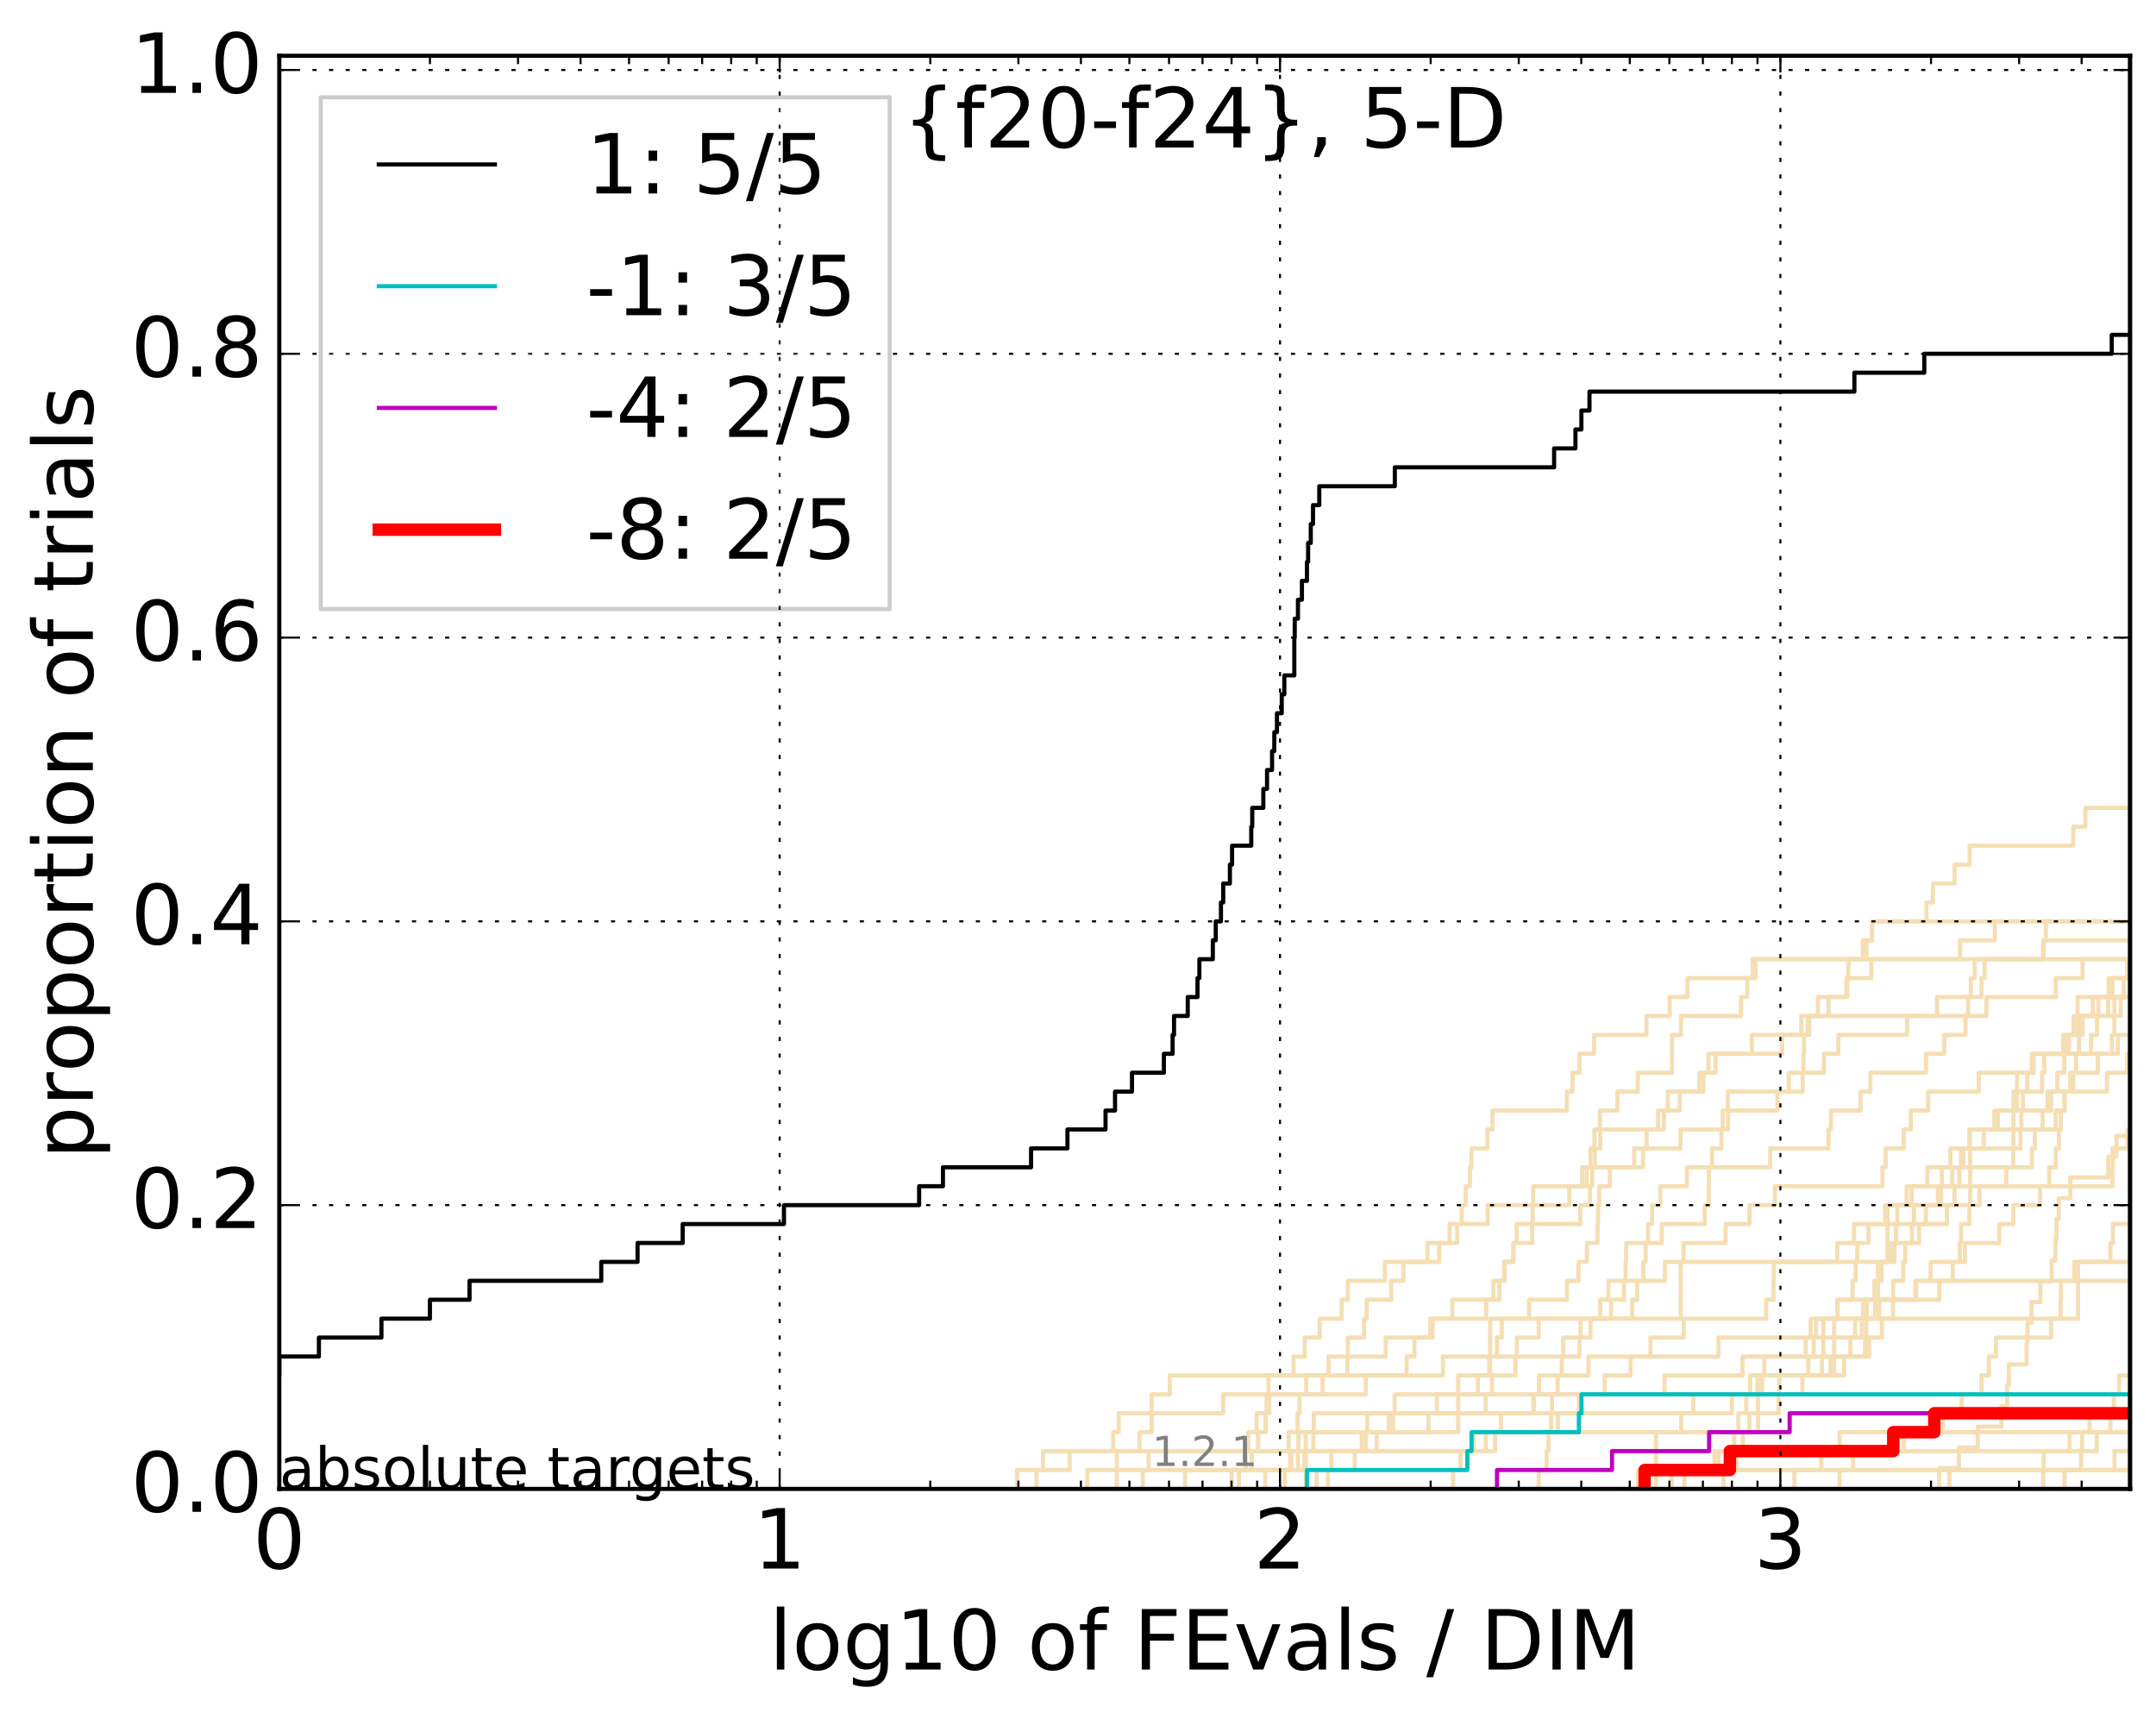 <?xml version="1.0" encoding="utf-8" standalone="no"?>
<!DOCTYPE svg PUBLIC "-//W3C//DTD SVG 1.1//EN"
  "http://www.w3.org/Graphics/SVG/1.1/DTD/svg11.dtd">
<!-- Created with matplotlib (http://matplotlib.org/) -->
<svg height="413pt" version="1.1" viewBox="0 0 520 413" width="520pt" xmlns="http://www.w3.org/2000/svg" xmlns:xlink="http://www.w3.org/1999/xlink">
 <defs>
  <style type="text/css">
*{stroke-linecap:butt;stroke-linejoin:round;stroke-miterlimit:100000;}
  </style>
 </defs>
 <g id="figure_1">
  <g id="patch_1">
   <path d="M 0 413.969 
L 520.962 413.969 
L 520.962 0 
L 0 0 
z
" style="fill:#ffffff;"/>
  </g>
  <g id="axes_1">
   <g id="patch_2">
    <path d="M 67.362 359.056 
L 513.763 359.056 
L 513.763 13.456 
L 67.362 13.456 
z
" style="fill:#ffffff;"/>
   </g>
   <g id="line2d_1">
    <path clip-path="url(#p1675509d9f)" d="M 297.031 359.056 
L 297.031 354.494 
L 301.907 354.494 
L 301.907 349.932 
L 303.436 349.932 
L 303.436 345.369 
L 305.259 345.369 
L 305.259 340.807 
L 305.483 340.807 
L 305.483 336.244 
L 305.927 336.244 
L 305.927 331.682 
L 311.977 331.682 
L 311.977 327.12 
L 314.666 327.12 
L 314.666 322.557 
L 318.282 322.557 
L 318.282 317.995 
L 323.594 317.995 
L 323.594 313.433 
L 325.072 313.433 
L 325.072 308.87 
L 334.01 308.87 
L 334.01 304.308 
L 344.263 304.308 
L 344.263 299.745 
L 351.46 299.745 
L 351.46 295.183 
L 352.516 295.183 
L 352.516 290.621 
L 353.507 290.621 
L 353.507 286.058 
L 354.523 286.058 
L 354.523 281.496 
L 354.915 281.496 
L 354.915 276.934 
L 358.725 276.934 
L 358.725 272.371 
L 359.962 272.371 
L 359.962 267.809 
L 377.917 267.809 
L 377.917 263.246 
L 379.271 263.246 
L 379.271 258.684 
L 380.936 258.684 
L 380.936 254.122 
L 384.462 254.122 
L 384.462 249.559 
L 397.093 249.559 
L 397.093 244.997 
L 402.704 244.997 
L 402.704 240.435 
L 406.991 240.435 
L 406.991 235.872 
L 422.72 235.872 
L 422.72 231.31 
L 422.72 231.31 
L 422.72 231.31 
L 513.763 231.31 
" style="fill:none;stroke:#f5deb3;stroke-linecap:square;"/>
   </g>
   <g id="line2d_2">
    <path clip-path="url(#p1675509d9f)" d="M 399.41 359.056 
L 399.41 345.369 
L 424.002 345.369 
L 424.002 331.682 
L 442.362 331.682 
L 442.362 317.995 
L 501.193 317.995 
L 501.193 304.308 
L 521.962 304.308 
" style="fill:none;stroke:#f5deb3;stroke-linecap:square;"/>
   </g>
   <g id="line2d_3">
    <path clip-path="url(#p1675509d9f)" d="M 245.273 359.056 
L 245.273 354.494 
L 251.564 354.494 
L 251.564 349.932 
L 301.064 349.932 
L 301.064 345.369 
L 303.087 345.369 
L 303.087 340.807 
L 306.148 340.807 
L 306.148 336.244 
L 315.039 336.244 
L 315.039 331.682 
L 320.421 331.682 
L 320.421 327.12 
L 325.072 327.12 
L 325.072 322.557 
L 328.989 322.557 
L 328.989 317.995 
L 329.626 317.995 
L 329.626 313.433 
L 335.541 313.433 
L 335.541 308.87 
L 338.474 308.87 
L 338.474 304.308 
L 347.11 304.308 
L 347.11 299.745 
L 349.619 299.745 
L 349.619 295.183 
L 358.806 295.183 
L 358.806 290.621 
L 369.786 290.621 
L 369.786 286.058 
L 381.619 286.058 
L 381.619 281.496 
L 396.251 281.496 
L 396.251 276.934 
L 397.132 276.934 
L 397.132 272.371 
L 399.909 272.371 
L 399.909 267.809 
L 405.125 267.809 
L 405.125 263.246 
L 410.848 263.246 
L 410.848 258.684 
L 412.059 258.684 
L 412.059 254.122 
L 429.856 254.122 
L 429.856 249.559 
L 434.441 249.559 
L 434.441 244.997 
L 474.708 244.997 
L 474.708 240.435 
L 477.907 240.435 
L 477.907 235.872 
L 478.679 235.872 
L 478.679 231.31 
L 492.893 231.31 
L 492.893 226.747 
L 515.108 226.747 
L 515.108 222.185 
L 515.108 222.185 
" style="fill:none;stroke:#f5deb3;stroke-linecap:square;"/>
   </g>
   <g id="line2d_4">
    <path clip-path="url(#p1675509d9f)" d="M 285.824 359.056 
L 285.824 354.494 
L 313.05 354.494 
L 313.05 349.932 
L 313.146 349.932 
L 313.146 345.369 
L 316.865 345.369 
L 316.865 340.807 
L 358.319 340.807 
L 358.319 336.244 
L 359.843 336.244 
L 359.843 331.682 
L 365.496 331.682 
L 365.496 327.12 
L 365.849 327.12 
L 365.849 322.557 
L 371.11 322.557 
L 371.11 317.995 
L 385.972 317.995 
L 385.972 313.433 
L 387.928 313.433 
L 387.928 308.87 
L 392.063 308.87 
L 392.063 304.308 
L 392.212 304.308 
L 392.212 299.745 
L 397.48 299.745 
L 397.48 295.183 
L 398.473 295.183 
L 398.473 290.621 
L 400.422 290.621 
L 400.422 286.058 
L 406.862 286.058 
L 406.862 281.496 
L 426.95 281.496 
L 426.95 276.934 
L 441.002 276.934 
L 441.002 272.371 
L 441.612 272.371 
L 441.612 267.809 
L 448.737 267.809 
L 448.737 263.246 
L 451.118 263.246 
L 451.118 258.684 
L 464.517 258.684 
L 464.517 254.122 
L 468.938 254.122 
L 468.938 249.559 
L 474.055 249.559 
L 474.055 244.997 
L 479.111 244.997 
L 479.111 240.435 
L 495.819 240.435 
L 495.819 235.872 
L 502.287 235.872 
L 502.287 231.31 
L 521.962 231.31 
" style="fill:none;stroke:#f5deb3;stroke-linecap:square;"/>
   </g>
   <g id="line2d_5">
    <path clip-path="url(#p1675509d9f)" d="M 298.834 359.056 
L 298.834 354.494 
L 311.183 354.494 
L 311.183 349.932 
L 358.36 349.932 
L 358.36 345.369 
L 375.745 345.369 
L 375.745 340.807 
L 408.402 340.807 
L 408.402 336.244 
L 429.155 336.244 
L 429.155 331.682 
L 436.137 331.682 
L 436.137 327.12 
L 437.448 327.12 
L 437.448 322.557 
L 437.993 322.557 
L 437.993 317.995 
L 449.364 317.995 
L 449.364 313.433 
L 452.935 313.433 
L 452.935 308.87 
L 452.949 308.87 
L 452.949 304.308 
L 456.915 304.308 
L 456.915 299.745 
L 461.126 299.745 
L 461.126 295.183 
L 464.495 295.183 
L 464.495 290.621 
L 468.184 290.621 
L 468.184 286.058 
L 468.338 286.058 
L 468.338 281.496 
L 470.421 281.496 
L 470.421 276.934 
L 475.117 276.934 
L 475.117 272.371 
L 481.005 272.371 
L 481.005 267.809 
L 487.912 267.809 
L 487.912 263.246 
L 492.536 263.246 
L 492.536 258.684 
L 493.07 258.684 
L 493.07 254.122 
L 509.354 254.122 
L 509.354 249.559 
L 509.948 249.559 
L 509.948 244.997 
L 511.503 244.997 
L 511.503 240.435 
L 515.218 240.435 
L 515.218 235.872 
L 518.492 235.872 
L 518.492 231.31 
L 519.935 231.31 
L 519.935 226.747 
L 521.962 226.747 
" style="fill:none;stroke:#f5deb3;stroke-linecap:square;"/>
   </g>
   <g id="line2d_6"/>
   <g id="line2d_7">
    <path clip-path="url(#p1675509d9f)" d="M 317.578 359.056 
L 317.578 354.494 
L 326.734 354.494 
L 326.734 349.932 
L 329.415 349.932 
L 329.415 345.369 
L 334.972 345.369 
L 334.972 340.807 
L 346.553 340.807 
L 346.553 336.244 
L 422.121 336.244 
L 422.121 331.682 
L 441.512 331.682 
L 441.512 327.12 
L 446.296 327.12 
L 446.296 322.557 
L 447.445 322.557 
L 447.445 317.995 
L 453.216 317.995 
L 453.216 313.433 
L 467.721 313.433 
L 467.721 308.87 
L 470.993 308.87 
L 470.993 304.308 
L 472.686 304.308 
L 472.686 299.745 
L 472.988 299.745 
L 472.988 295.183 
L 474.994 295.183 
L 474.994 290.621 
L 477.453 290.621 
L 477.453 286.058 
L 483.915 286.058 
L 483.915 281.496 
L 485.571 281.496 
L 485.571 276.934 
L 487.29 276.934 
L 487.29 272.371 
L 495.801 272.371 
L 495.801 267.809 
L 497.945 267.809 
L 497.945 263.246 
L 500.062 263.246 
L 500.062 258.684 
L 505.938 258.684 
L 505.938 254.122 
L 510.795 254.122 
L 510.795 249.559 
L 515.834 249.559 
L 515.834 244.997 
L 521.962 244.997 
" style="fill:none;stroke:#f5deb3;stroke-linecap:square;"/>
   </g>
   <g id="line2d_8">
    <path clip-path="url(#p1675509d9f)" d="M 492.786 359.056 
L 492.786 354.494 
L 501.937 354.494 
L 501.937 349.932 
L 505.716 349.932 
L 505.716 345.369 
L 508.997 345.369 
L 508.997 340.807 
L 509.835 340.807 
L 509.835 336.244 
L 511.105 336.244 
L 511.105 331.682 
L 516.688 331.682 
L 516.688 327.12 
L 521.962 327.12 
" style="fill:none;stroke:#f5deb3;stroke-linecap:square;"/>
   </g>
   <g id="line2d_9">
    <path clip-path="url(#p1675509d9f)" d="M 305.147 359.056 
L 305.147 354.494 
L 311.482 354.494 
L 311.482 349.932 
L 328.416 349.932 
L 328.416 345.369 
L 329.767 345.369 
L 329.767 340.807 
L 380.857 340.807 
L 380.857 336.244 
L 387.042 336.244 
L 387.042 331.682 
L 393.288 331.682 
L 393.288 327.12 
L 398.074 327.12 
L 398.074 322.557 
L 406.099 322.557 
L 406.099 317.995 
L 425.975 317.995 
L 425.975 313.433 
L 427.746 313.433 
L 427.746 308.87 
L 427.79 308.87 
L 427.79 304.308 
L 443.142 304.308 
L 443.142 299.745 
L 447.17 299.745 
L 447.17 295.183 
L 461.622 295.183 
L 461.622 290.621 
L 467.397 290.621 
L 467.397 286.058 
L 470.86 286.058 
L 470.86 281.496 
L 472.97 281.496 
L 472.97 276.934 
L 478.457 276.934 
L 478.457 272.371 
L 481.86 272.371 
L 481.86 267.809 
L 486.468 267.809 
L 486.468 263.246 
L 486.471 263.246 
L 486.471 258.684 
L 490.38 258.684 
L 490.38 254.122 
L 497.635 254.122 
L 497.635 249.559 
L 501.166 249.559 
L 501.166 244.997 
L 504.764 244.997 
L 504.764 240.435 
L 509.506 240.435 
L 509.506 235.872 
L 520.947 235.872 
L 520.947 231.31 
L 521.962 231.31 
" style="fill:none;stroke:#f5deb3;stroke-linecap:square;"/>
   </g>
   <g id="line2d_10">
    <path clip-path="url(#p1675509d9f)" d="M 470.176 359.056 
L 470.176 354.494 
L 492.915 354.494 
L 492.915 349.932 
L 499.142 349.932 
L 499.142 345.369 
L 503.987 345.369 
L 503.987 340.807 
L 519.321 340.807 
L 519.321 336.244 
L 521.962 336.244 
" style="fill:none;stroke:#f5deb3;stroke-linecap:square;"/>
   </g>
   <g id="line2d_11">
    <path clip-path="url(#p1675509d9f)" d="M 395.134 359.056 
L 395.134 354.494 
L 439.259 354.494 
L 439.259 349.932 
L 459.167 349.932 
L 459.167 345.369 
L 468.607 345.369 
L 468.607 340.807 
L 473.139 340.807 
L 473.139 336.244 
L 477.891 336.244 
L 477.891 331.682 
L 479.68 331.682 
L 479.68 327.12 
L 481.391 327.12 
L 481.391 322.557 
L 494.685 322.557 
L 494.685 317.995 
L 497.001 317.995 
L 497.001 313.433 
L 497.082 313.433 
L 497.082 308.87 
L 500.301 308.87 
L 500.301 304.308 
L 509.013 304.308 
L 509.013 299.745 
L 509.618 299.745 
L 509.618 295.183 
L 513.75 295.183 
L 513.75 290.621 
L 514.708 290.621 
L 514.708 286.058 
L 515.474 286.058 
L 515.474 281.496 
L 516.087 281.496 
L 516.087 276.934 
L 517.216 276.934 
L 517.216 272.371 
L 521.962 272.371 
" style="fill:none;stroke:#f5deb3;stroke-linecap:square;"/>
   </g>
   <g id="line2d_12">
    <path clip-path="url(#p1675509d9f)" d="M 309.866 359.056 
L 309.866 354.494 
L 314.572 354.494 
L 314.572 349.932 
L 316.775 349.932 
L 316.775 345.369 
L 335.979 345.369 
L 335.979 340.807 
L 336.352 340.807 
L 336.352 336.244 
L 356.456 336.244 
L 356.456 331.682 
L 359.167 331.682 
L 359.167 327.12 
L 361.055 327.12 
L 361.055 322.557 
L 362.201 322.557 
L 362.201 317.995 
L 368.796 317.995 
L 368.796 313.433 
L 377.945 313.433 
L 377.945 308.87 
L 380.724 308.87 
L 380.724 304.308 
L 382.754 304.308 
L 382.754 299.745 
L 385.296 299.745 
L 385.296 295.183 
L 385.441 295.183 
L 385.441 290.621 
L 385.732 290.621 
L 385.732 286.058 
L 388.274 286.058 
L 388.274 281.496 
L 394.137 281.496 
L 394.137 276.934 
L 405.308 276.934 
L 405.308 272.371 
L 416.8 272.371 
L 416.8 267.809 
L 428.7 267.809 
L 428.7 263.246 
L 434.773 263.246 
L 434.773 258.684 
L 439.907 258.684 
L 439.907 254.122 
L 443.392 254.122 
L 443.392 249.559 
L 459.975 249.559 
L 459.975 244.997 
L 467.179 244.997 
L 467.179 240.435 
L 475.323 240.435 
L 475.323 235.872 
L 476.257 235.872 
L 476.257 231.31 
L 492.761 231.31 
L 492.761 226.747 
L 493.433 226.747 
L 493.433 222.185 
L 493.433 222.185 
L 493.433 222.185 
L 513.763 222.185 
" style="fill:none;stroke:#f5deb3;stroke-linecap:square;"/>
   </g>
   <g id="line2d_13">
    <path clip-path="url(#p1675509d9f)" d="M 395.356 359.056 
L 395.356 354.494 
L 413.484 354.494 
L 413.484 349.932 
L 420.357 349.932 
L 420.357 345.369 
L 421.915 345.369 
L 421.915 340.807 
L 429.008 340.807 
L 429.008 336.244 
L 434.716 336.244 
L 434.716 331.682 
L 439.416 331.682 
L 439.416 327.12 
L 439.787 327.12 
L 439.787 322.557 
L 439.787 322.557 
L 439.787 317.995 
L 443.118 317.995 
L 443.118 313.433 
L 462.152 313.433 
L 462.152 308.87 
L 462.152 308.87 
L 462.152 308.87 
L 513.763 308.87 
" style="fill:none;stroke:#f5deb3;stroke-linecap:square;"/>
   </g>
   <g id="line2d_14">
    <path clip-path="url(#p1675509d9f)" d="M 262.251 359.056 
L 262.251 354.494 
L 277.01 354.494 
L 277.01 349.932 
L 355.434 349.932 
L 355.434 345.369 
L 405.474 345.369 
L 405.474 340.807 
L 417.712 340.807 
L 417.712 336.244 
L 423.885 336.244 
L 423.885 331.682 
L 425.536 331.682 
L 425.536 327.12 
L 435.515 327.12 
L 435.515 322.557 
L 436.714 322.557 
L 436.714 317.995 
L 443.207 317.995 
L 443.207 313.433 
L 446.832 313.433 
L 446.832 308.87 
L 447.557 308.87 
L 447.557 304.308 
L 447.963 304.308 
L 447.963 299.745 
L 450.652 299.745 
L 450.652 295.183 
L 454.66 295.183 
L 454.66 290.621 
L 459.846 290.621 
L 459.846 286.058 
L 464.854 286.058 
L 464.854 281.496 
L 490.048 281.496 
L 490.048 276.934 
L 490.791 276.934 
L 490.791 272.371 
L 492.649 272.371 
L 492.649 267.809 
L 493.842 267.809 
L 493.842 263.246 
L 508.182 263.246 
L 508.182 258.684 
L 513.038 258.684 
L 513.038 254.122 
L 519.031 254.122 
L 519.031 249.559 
L 521.962 249.559 
" style="fill:none;stroke:#f5deb3;stroke-linecap:square;"/>
   </g>
   <g id="line2d_15">
    <path clip-path="url(#p1675509d9f)" d="M 565.892 359.056 
" style="fill:none;stroke:#f5deb3;stroke-linecap:square;"/>
   </g>
   <g id="line2d_16">
    <path clip-path="url(#p1675509d9f)" d="M 403.173 359.056 
L 403.173 354.494 
L 510 354.494 
L 510 349.932 
L 521.962 349.932 
" style="fill:none;stroke:#f5deb3;stroke-linecap:square;"/>
   </g>
   <g id="line2d_17">
    <path clip-path="url(#p1675509d9f)" d="M 415.682 359.056 
L 415.682 354.494 
L 418.814 354.494 
L 418.814 349.932 
L 443.696 349.932 
L 443.696 345.369 
L 521.962 345.369 
" style="fill:none;stroke:#f5deb3;stroke-linecap:square;"/>
   </g>
   <g id="line2d_18">
    <path clip-path="url(#p1675509d9f)" d="M 275.648 359.056 
L 275.648 354.494 
L 300.454 354.494 
L 300.454 349.932 
L 310.781 349.932 
L 310.781 345.369 
L 312.953 345.369 
L 312.953 340.807 
L 313.435 340.807 
L 313.435 336.244 
L 329.415 336.244 
L 329.415 331.682 
L 339.241 331.682 
L 339.241 327.12 
L 341.138 327.12 
L 341.138 322.557 
L 344.95 322.557 
L 344.95 317.995 
L 350.288 317.995 
L 350.288 313.433 
L 361.631 313.433 
L 361.631 308.87 
L 362.802 308.87 
L 362.802 304.308 
L 365.032 304.308 
L 365.032 299.745 
L 365.814 299.745 
L 365.814 295.183 
L 381.147 295.183 
L 381.147 290.621 
L 383.464 290.621 
L 383.464 286.058 
L 384.015 286.058 
L 384.015 281.496 
L 384.659 281.496 
L 384.659 276.934 
L 385.972 276.934 
L 385.972 272.371 
L 401.29 272.371 
L 401.29 267.809 
L 402.249 267.809 
L 402.249 263.246 
L 409.823 263.246 
L 409.823 258.684 
L 413.768 258.684 
L 413.768 254.122 
L 422.517 254.122 
L 422.517 249.559 
L 436.008 249.559 
L 436.008 244.997 
L 441.01 244.997 
L 441.01 240.435 
L 445.315 240.435 
L 445.315 235.872 
L 451.353 235.872 
L 451.353 231.31 
L 472.737 231.31 
L 472.737 226.747 
L 481.115 226.747 
L 481.115 222.185 
L 481.115 222.185 
L 481.115 222.185 
L 513.763 222.185 
" style="fill:none;stroke:#f5deb3;stroke-linecap:square;"/>
   </g>
   <g id="line2d_19">
    <path clip-path="url(#p1675509d9f)" d="M 467.671 359.056 
L 467.671 357.387 
L 467.671 357.387 
L 467.671 357.387 
L 467.671 355.718 
L 467.671 355.718 
L 467.671 355.718 
L 467.671 354.049 
L 472.452 354.049 
L 472.452 349.041 
L 477.028 349.041 
L 477.028 344.034 
L 482.701 344.034 
L 482.701 339.026 
L 484.089 339.026 
L 484.089 334.019 
L 484.523 334.019 
L 484.523 329.011 
L 488.794 329.011 
L 488.794 324.004 
L 488.993 324.004 
L 488.993 318.996 
L 489.962 318.996 
L 489.962 313.989 
L 492.116 313.989 
L 492.116 308.981 
L 494.826 308.981 
L 494.826 303.974 
L 495.751 303.974 
L 495.751 298.967 
L 495.978 298.967 
L 495.978 293.959 
L 496.54 293.959 
L 496.54 288.952 
L 499.322 288.952 
L 499.322 283.944 
L 508.448 283.944 
L 508.448 278.937 
L 510.448 278.937 
L 510.448 273.929 
L 517.885 273.929 
L 517.885 268.922 
L 521.962 268.922 
L 521.962 268.922 
" style="fill:none;stroke:#f5deb3;stroke-linecap:square;"/>
   </g>
   <g id="line2d_20">
    <path clip-path="url(#p1675509d9f)" d="M 269.377 359.056 
L 269.377 354.494 
L 269.377 354.494 
L 269.377 349.932 
L 274.854 349.932 
L 274.854 345.369 
L 277.772 345.369 
L 277.772 340.807 
L 295.027 340.807 
L 295.027 336.244 
L 318.976 336.244 
L 318.976 331.682 
L 324.995 331.682 
L 324.995 327.12 
L 334.204 327.12 
L 334.204 322.557 
L 345.524 322.557 
L 345.524 317.995 
L 358.441 317.995 
L 358.441 313.433 
L 360.198 313.433 
L 360.198 308.87 
L 362.914 308.87 
L 362.914 304.308 
L 365.032 304.308 
L 365.032 299.745 
L 369.524 299.745 
L 369.524 295.183 
L 369.655 295.183 
L 369.655 290.621 
L 378.502 290.621 
L 378.502 286.058 
L 382.678 286.058 
L 382.678 281.496 
L 383.615 281.496 
L 383.615 276.934 
L 384.561 276.934 
L 384.561 272.371 
L 385.9 272.371 
L 385.9 267.809 
L 390.103 267.809 
L 390.103 263.246 
L 395.013 263.246 
L 395.013 258.684 
L 403.277 258.684 
L 403.277 254.122 
L 403.294 254.122 
L 403.294 249.559 
L 405.424 249.559 
L 405.424 244.997 
L 419.919 244.997 
L 419.919 240.435 
L 421.43 240.435 
L 421.43 235.872 
L 423.441 235.872 
L 423.441 231.31 
L 449.285 231.31 
L 449.285 226.747 
L 451.539 226.747 
L 451.539 222.185 
L 521.962 222.185 
" style="fill:none;stroke:#f5deb3;stroke-linecap:square;"/>
   </g>
   <g id="line2d_21">
    <path clip-path="url(#p1675509d9f)" d="M 497.937 359.056 
L 497.937 354.494 
L 521.962 354.494 
" style="fill:none;stroke:#f5deb3;stroke-linecap:square;"/>
   </g>
   <g id="line2d_22">
    <path clip-path="url(#p1675509d9f)" d="M 249.98 359.056 
L 249.98 354.494 
L 258.013 354.494 
L 258.013 349.932 
L 268.481 349.932 
L 268.481 345.369 
L 269.819 345.369 
L 269.819 340.807 
L 277.772 340.807 
L 277.772 336.244 
L 282.127 336.244 
L 282.127 331.682 
L 348.01 331.682 
L 348.01 327.12 
L 380.936 327.12 
L 380.936 322.557 
L 383.615 322.557 
L 383.615 317.995 
L 388.572 317.995 
L 388.572 313.433 
L 391.698 313.433 
L 391.698 308.87 
L 401.558 308.87 
L 401.558 304.308 
L 406.05 304.308 
L 406.05 299.745 
L 416.183 299.745 
L 416.183 295.183 
L 421.94 295.183 
L 421.94 290.621 
L 428.102 290.621 
L 428.102 286.058 
L 454.041 286.058 
L 454.041 281.496 
L 454.802 281.496 
L 454.802 276.934 
L 459.161 276.934 
L 459.161 272.371 
L 460.874 272.371 
L 460.874 267.809 
L 465.045 267.809 
L 465.045 263.246 
L 477.251 263.246 
L 477.251 258.684 
L 490.501 258.684 
L 490.501 254.122 
L 499.011 254.122 
L 499.011 249.559 
L 500.119 249.559 
L 500.119 244.997 
L 501.094 244.997 
L 501.094 240.435 
L 519.241 240.435 
L 519.241 235.872 
L 521.962 235.872 
" style="fill:none;stroke:#f5deb3;stroke-linecap:square;"/>
   </g>
   <g id="line2d_23">
    <path clip-path="url(#p1675509d9f)" d="M 406.262 359.056 
L 406.262 354.494 
L 414.483 354.494 
L 414.483 349.932 
L 418.247 349.932 
L 418.247 345.369 
L 419.261 345.369 
L 419.261 340.807 
L 421.185 340.807 
L 421.185 336.244 
L 425.026 336.244 
L 425.026 331.682 
L 444.762 331.682 
L 444.762 327.12 
L 449.827 327.12 
L 449.827 322.557 
L 450.118 322.557 
L 450.118 317.995 
L 452.262 317.995 
L 452.262 313.433 
L 461.961 313.433 
L 461.961 308.87 
L 465.647 308.87 
L 465.647 304.308 
L 473.907 304.308 
L 473.907 299.745 
L 482.194 299.745 
L 482.194 295.183 
L 485.607 295.183 
L 485.607 290.621 
L 492.075 290.621 
L 492.075 286.058 
L 509.49 286.058 
L 509.49 281.496 
L 509.538 281.496 
L 509.538 276.934 
L 513.132 276.934 
L 513.132 272.371 
L 519.484 272.371 
L 519.484 267.809 
L 521.962 267.809 
" style="fill:none;stroke:#f5deb3;stroke-linecap:square;"/>
   </g>
   <g id="line2d_24">
    <path clip-path="url(#p1675509d9f)" d="M 350.477 359.056 
L 350.477 354.494 
L 352.243 354.494 
L 352.243 349.932 
L 360.589 349.932 
L 360.589 345.369 
L 362.011 345.369 
L 362.011 340.807 
L 369.982 340.807 
L 369.982 336.244 
L 371.174 336.244 
L 371.174 331.682 
L 383.136 331.682 
L 383.136 327.12 
L 414.469 327.12 
L 414.469 322.557 
L 449.04 322.557 
L 449.04 317.995 
L 450.245 317.995 
L 450.245 313.433 
L 452.031 313.433 
L 452.031 308.87 
L 453.805 308.87 
L 453.805 304.308 
L 456.172 304.308 
L 456.172 299.745 
L 457.286 299.745 
L 457.286 295.183 
L 457.587 295.183 
L 457.587 290.621 
L 461.046 290.621 
L 461.046 286.058 
L 472.59 286.058 
L 472.59 281.496 
L 473.538 281.496 
L 473.538 276.934 
L 474.985 276.934 
L 474.985 272.371 
L 487.53 272.371 
L 487.53 267.809 
L 494.727 267.809 
L 494.727 263.246 
L 496.19 263.246 
L 496.19 258.684 
L 497.871 258.684 
L 497.871 254.122 
L 498.104 254.122 
L 498.104 249.559 
L 501.459 249.559 
L 501.459 244.997 
L 509.97 244.997 
L 509.97 240.435 
L 512.214 240.435 
L 512.214 235.872 
L 513.053 235.872 
L 513.053 231.31 
L 520.782 231.31 
L 520.782 226.747 
L 521.962 226.747 
" style="fill:none;stroke:#f5deb3;stroke-linecap:square;"/>
   </g>
   <g id="line2d_25">
    <path clip-path="url(#p1675509d9f)" d="M 523.831 359.056 
" style="fill:none;stroke:#f5deb3;stroke-linecap:square;"/>
   </g>
   <g id="line2d_26">
    <path clip-path="url(#p1675509d9f)" d="M 371.11 359.056 
L 371.11 354.494 
L 373.02 354.494 
L 373.02 349.932 
L 373.479 349.932 
L 373.479 345.369 
L 374.085 345.369 
L 374.085 340.807 
L 374.325 340.807 
L 374.325 336.244 
L 375.686 336.244 
L 375.686 331.682 
L 376.67 331.682 
L 376.67 327.12 
L 377.013 327.12 
L 377.013 322.557 
L 381.226 322.557 
L 381.226 317.995 
L 393.662 317.995 
L 393.662 313.433 
L 394.872 313.433 
L 394.872 308.87 
L 396.35 308.87 
L 396.35 304.308 
L 396.898 304.308 
L 396.898 299.745 
L 400.803 299.745 
L 400.803 295.183 
L 411.161 295.183 
L 411.161 290.621 
L 412.132 290.621 
L 412.132 286.058 
L 412.161 286.058 
L 412.161 281.496 
L 412.899 281.496 
L 412.899 276.934 
L 415.175 276.934 
L 415.175 272.371 
L 415.518 272.371 
L 415.518 267.809 
L 416.734 267.809 
L 416.734 263.246 
L 431.433 263.246 
L 431.433 258.684 
L 434.99 258.684 
L 434.99 254.122 
L 435.122 254.122 
L 435.122 249.559 
L 436.367 249.559 
L 436.367 244.997 
L 438.445 244.997 
L 438.445 240.435 
L 445.531 240.435 
L 445.531 235.872 
L 445.8 235.872 
L 445.8 231.31 
L 450.153 231.31 
L 450.153 226.747 
L 451.497 226.747 
L 451.497 222.185 
L 464.624 222.185 
L 464.624 217.623 
L 466.206 217.623 
L 466.206 213.06 
L 471.432 213.06 
L 471.432 208.498 
L 475.051 208.498 
L 475.051 203.936 
L 500.035 203.936 
L 500.035 199.373 
L 502.962 199.373 
L 502.962 194.811 
L 521.962 194.811 
" style="fill:none;stroke:#f5deb3;stroke-linecap:square;"/>
   </g>
   <g id="line2d_27">
    <path clip-path="url(#p1675509d9f)" d="M 432.787 359.056 
L 432.787 354.494 
L 432.787 354.494 
L 432.787 354.494 
L 513.763 354.494 
" style="fill:none;stroke:#f5deb3;stroke-linecap:square;"/>
   </g>
   <g id="line2d_28">
    <path clip-path="url(#p1675509d9f)" d="M 320.253 359.056 
L 320.253 354.494 
L 321.088 354.494 
L 321.088 349.932 
L 332.032 349.932 
L 332.032 345.369 
L 344.528 345.369 
L 344.528 340.807 
L 369.852 340.807 
L 369.852 336.244 
L 401.451 336.244 
L 401.451 331.682 
L 420.269 331.682 
L 420.269 327.12 
L 450.812 327.12 
L 450.812 322.557 
L 453.884 322.557 
L 453.884 317.995 
L 456.573 317.995 
L 456.573 313.433 
L 456.617 313.433 
L 456.617 308.87 
L 459.03 308.87 
L 459.03 304.308 
L 459.528 304.308 
L 459.528 299.745 
L 462.86 299.745 
L 462.86 295.183 
L 469.575 295.183 
L 469.575 290.621 
L 471.404 290.621 
L 471.404 286.058 
L 494.224 286.058 
L 494.224 281.496 
L 495.801 281.496 
L 495.801 276.934 
L 496.59 276.934 
L 496.59 272.371 
L 497.036 272.371 
L 497.036 267.809 
L 497.928 267.809 
L 497.928 263.246 
L 499.33 263.246 
L 499.33 258.684 
L 500.744 258.684 
L 500.744 254.122 
L 501.409 254.122 
L 501.409 249.559 
L 502.269 249.559 
L 502.269 244.997 
L 508.45 244.997 
L 508.45 240.435 
L 508.566 240.435 
L 508.566 235.872 
L 514.342 235.872 
L 514.342 231.31 
L 515.786 231.31 
L 515.786 226.747 
L 515.971 226.747 
L 515.971 222.185 
L 520.666 222.185 
L 520.666 217.623 
L 521.042 217.623 
L 521.042 213.06 
L 521.962 213.06 
" style="fill:none;stroke:#f5deb3;stroke-linecap:square;"/>
   </g>
   <g id="line2d_29">
    <path clip-path="url(#p1675509d9f)" d="M 314.946 359.056 
L 314.946 354.494 
L 314.946 354.494 
L 314.946 349.932 
L 314.946 349.932 
L 314.946 345.369 
L 351.692 345.369 
L 351.692 340.807 
L 351.692 340.807 
L 351.692 336.244 
L 351.692 336.244 
L 351.692 331.682 
L 359.407 331.682 
L 359.407 327.12 
L 359.407 327.12 
L 359.407 322.557 
L 359.407 322.557 
L 359.407 317.995 
L 405.374 317.995 
L 405.374 313.433 
L 405.374 313.433 
L 405.374 308.87 
L 405.374 308.87 
L 405.374 304.308 
L 455.246 304.308 
L 455.246 299.745 
L 455.246 299.745 
L 455.246 295.183 
L 455.246 295.183 
L 455.246 290.621 
L 475.183 290.621 
L 475.183 286.058 
L 475.183 286.058 
L 475.183 281.496 
L 475.183 281.496 
L 475.183 276.934 
L 485.614 276.934 
L 485.614 272.371 
L 485.614 272.371 
L 485.614 267.809 
L 485.614 267.809 
L 485.614 263.246 
L 488.945 263.246 
L 488.945 258.684 
L 490.048 258.684 
L 490.048 254.122 
L 504.332 254.122 
L 504.332 249.559 
L 505.763 249.559 
L 505.763 244.997 
L 506.104 244.997 
L 506.104 240.435 
L 516.99 240.435 
L 516.99 235.872 
L 520.89 235.872 
L 520.89 231.31 
L 521.962 231.31 
" style="fill:none;stroke:#f5deb3;stroke-linecap:square;"/>
   </g>
   <g id="line2d_30">
    <path clip-path="url(#p1675509d9f)" d="M 443.68 359.056 
L 443.68 354.494 
L 446.953 354.494 
L 446.953 349.932 
L 502.183 349.932 
L 502.183 345.369 
L 517.494 345.369 
L 517.494 340.807 
L 521.962 340.807 
" style="fill:none;stroke:#f5deb3;stroke-linecap:square;"/>
   </g>
   <g id="line2d_31">
    <path clip-path="url(#p1675509d9f)" d="M -16.99 359.056 
M -1 349.932 
L 19.338 349.932 
L 19.338 345.369 
L 19.338 345.369 
L 19.338 340.807 
L 55.667 340.807 
L 55.667 336.244 
L 55.667 336.244 
L 55.667 331.682 
L 67.362 331.682 
L 67.362 327.12 
L 76.918 327.12 
L 76.918 322.557 
L 91.996 322.557 
L 91.996 317.995 
L 103.691 317.995 
L 103.691 313.433 
L 113.247 313.433 
L 113.247 308.87 
L 145.015 308.87 
L 145.015 304.308 
L 153.771 304.308 
L 153.771 299.745 
L 164.654 299.745 
L 164.654 295.183 
L 189.082 295.183 
L 189.082 290.621 
L 221.685 290.621 
L 221.685 286.058 
L 227.427 286.058 
L 227.427 281.496 
L 248.678 281.496 
L 248.678 276.934 
L 257.459 276.934 
L 257.459 272.371 
L 266.642 272.371 
L 266.642 267.809 
L 268.931 267.809 
L 268.931 263.246 
L 273.022 263.246 
L 273.022 258.684 
L 280.715 258.684 
L 280.715 254.122 
L 282.819 254.122 
L 282.819 249.559 
L 283.162 249.559 
L 283.162 244.997 
L 286.469 244.997 
L 286.469 240.435 
L 288.82 240.435 
L 288.82 235.872 
L 289.278 235.872 
L 289.278 231.31 
L 292.518 231.31 
L 292.518 226.747 
L 293.227 226.747 
L 293.227 222.185 
L 294.48 222.185 
L 294.48 217.623 
L 295.027 217.623 
L 295.027 213.06 
L 296.636 213.06 
L 296.636 208.498 
L 297.161 208.498 
L 297.161 203.936 
L 301.787 203.936 
L 301.787 199.373 
L 302.026 199.373 
L 302.026 194.811 
L 304.696 194.811 
L 304.696 190.248 
L 305.594 190.248 
L 305.594 185.686 
L 306.804 185.686 
L 306.804 181.124 
L 307.345 181.124 
L 307.345 176.561 
L 307.987 176.561 
L 307.987 171.999 
L 309.143 171.999 
L 309.143 167.437 
L 309.764 167.437 
L 309.764 162.874 
L 312.174 162.874 
L 312.174 158.312 
L 312.174 158.312 
L 312.174 153.749 
L 312.272 153.749 
L 312.272 149.187 
L 313.05 149.187 
L 313.05 144.625 
L 314.006 144.625 
L 314.006 140.062 
L 315.224 140.062 
L 315.224 135.5 
L 315.501 135.5 
L 315.501 130.938 
L 316.142 130.938 
L 316.142 126.375 
L 316.685 126.375 
L 316.685 121.813 
L 318.194 121.813 
L 318.194 117.25 
L 336.413 117.25 
L 336.413 112.688 
L 374.832 112.688 
L 374.832 108.126 
L 379.976 108.126 
L 379.976 103.563 
L 381.41 103.563 
L 381.41 99.001 
L 383.363 99.001 
L 383.363 94.439 
L 447.252 94.439 
L 447.252 89.876 
L 464.113 89.876 
L 464.113 85.314 
L 509.326 85.314 
L 509.326 80.751 
L 509.326 80.751 
L 509.326 80.751 
L 513.763 80.751 
" style="fill:none;stroke:#000000;stroke-linecap:square;"/>
   </g>
   <g id="line2d_32"/>
   <g id="line2d_33">
    <path clip-path="url(#p1675509d9f)" d="M 315.224 359.056 
L 315.224 354.494 
L 353.907 354.494 
L 353.907 349.932 
L 354.915 349.932 
L 354.915 345.369 
L 380.804 345.369 
L 380.804 340.807 
L 381.436 340.807 
L 381.436 336.244 
L 381.436 336.244 
L 381.436 336.244 
L 513.763 336.244 
" style="fill:none;stroke:#00bfbf;stroke-linecap:square;"/>
   </g>
   <g id="line2d_34"/>
   <g id="line2d_35">
    <path clip-path="url(#p1675509d9f)" d="M 361.055 359.056 
L 361.055 354.494 
L 388.8 354.494 
L 388.8 349.932 
L 412.219 349.932 
L 412.219 345.369 
L 431.644 345.369 
L 431.644 340.807 
L 431.644 340.807 
L 431.644 340.807 
L 513.763 340.807 
" style="fill:none;stroke:#bf00bf;stroke-linecap:square;"/>
   </g>
   <g id="line2d_36"/>
   <g id="line2d_37">
    <path clip-path="url(#p1675509d9f)" d="M 396.664 359.056 
L 396.664 354.494 
L 417.225 354.494 
L 417.225 349.932 
L 456.623 349.932 
L 456.623 345.369 
L 466.532 345.369 
L 466.532 340.807 
L 466.532 340.807 
L 466.532 340.807 
L 513.763 340.807 
" style="fill:none;stroke:#ff0000;stroke-linecap:square;stroke-width:3.0;"/>
   </g>
   <g id="line2d_38"/>
   <g id="line2d_39">
    <path clip-path="url(#p1675509d9f)" d="M 513.763 359.056 
L 513.763 13.456 
" style="fill:none;stroke:#000000;stroke-linecap:square;"/>
   </g>
   <g id="patch_3">
    <path d="M 67.362 13.456 
L 513.763 13.456 
" style="fill:none;stroke:#000000;stroke-linecap:square;stroke-linejoin:miter;"/>
   </g>
   <g id="patch_4">
    <path d="M 513.763 359.056 
L 513.763 13.456 
" style="fill:none;stroke:#000000;stroke-linecap:square;stroke-linejoin:miter;"/>
   </g>
   <g id="patch_5">
    <path d="M 67.362 359.056 
L 513.763 359.056 
" style="fill:none;stroke:#000000;stroke-linecap:square;stroke-linejoin:miter;"/>
   </g>
   <g id="patch_6">
    <path d="M 67.362 359.056 
L 67.362 13.456 
" style="fill:none;stroke:#000000;stroke-linecap:square;stroke-linejoin:miter;"/>
   </g>
   <g id="matplotlib.axis_1">
    <g id="xtick_1">
     <g id="line2d_40">
      <path clip-path="url(#p1675509d9f)" d="M 67.362 359.056 
L 67.362 13.456 
" style="fill:none;stroke:#000000;stroke-dasharray:1,3;stroke-dashoffset:0.0;stroke-width:0.5;"/>
     </g>
     <g id="line2d_41">
      <defs>
       <path d="M 0 0 
L 0 -4 
" id="m398e326722" style="stroke:#000000;stroke-width:0.5;"/>
      </defs>
      <g>
       <use style="stroke:#000000;stroke-width:0.5;" x="67.362" xlink:href="#m398e326722" y="359.056"/>
      </g>
     </g>
     <g id="line2d_42">
      <defs>
       <path d="M 0 0 
L 0 4 
" id="m9bd7bb9889" style="stroke:#000000;stroke-width:0.5;"/>
      </defs>
      <g>
       <use style="stroke:#000000;stroke-width:0.5;" x="67.362" xlink:href="#m9bd7bb9889" y="13.456"/>
      </g>
     </g>
     <g id="text_1">
      <!-- 0 -->
      <defs>
       <path d="M 31.781 66.406 
Q 24.172 66.406 20.328 58.906 
Q 16.5 51.422 16.5 36.375 
Q 16.5 21.391 20.328 13.891 
Q 24.172 6.391 31.781 6.391 
Q 39.453 6.391 43.281 13.891 
Q 47.125 21.391 47.125 36.375 
Q 47.125 51.422 43.281 58.906 
Q 39.453 66.406 31.781 66.406 
M 31.781 74.219 
Q 44.047 74.219 50.516 64.516 
Q 56.984 54.828 56.984 36.375 
Q 56.984 17.969 50.516 8.266 
Q 44.047 -1.422 31.781 -1.422 
Q 19.531 -1.422 13.062 8.266 
Q 6.594 17.969 6.594 36.375 
Q 6.594 54.828 13.062 64.516 
Q 19.531 74.219 31.781 74.219 
" id="BitstreamVeraSans-Roman-30"/>
      </defs>
      <g transform="translate(61.0 378.253)scale(0.2 -0.2)">
       <use xlink:href="#BitstreamVeraSans-Roman-30"/>
      </g>
     </g>
    </g>
    <g id="xtick_2">
     <g id="line2d_43">
      <path clip-path="url(#p1675509d9f)" d="M 188.044 359.056 
L 188.044 13.456 
" style="fill:none;stroke:#000000;stroke-dasharray:1,3;stroke-dashoffset:0.0;stroke-width:0.5;"/>
     </g>
     <g id="line2d_44">
      <g>
       <use style="stroke:#000000;stroke-width:0.5;" x="188.044" xlink:href="#m398e326722" y="359.056"/>
      </g>
     </g>
     <g id="line2d_45">
      <g>
       <use style="stroke:#000000;stroke-width:0.5;" x="188.044" xlink:href="#m9bd7bb9889" y="13.456"/>
      </g>
     </g>
     <g id="text_2">
      <!-- 1 -->
      <defs>
       <path d="M 12.406 8.297 
L 28.516 8.297 
L 28.516 63.922 
L 10.984 60.406 
L 10.984 69.391 
L 28.422 72.906 
L 38.281 72.906 
L 38.281 8.297 
L 54.391 8.297 
L 54.391 0 
L 12.406 0 
z
" id="BitstreamVeraSans-Roman-31"/>
      </defs>
      <g transform="translate(181.682 378.253)scale(0.2 -0.2)">
       <use xlink:href="#BitstreamVeraSans-Roman-31"/>
      </g>
     </g>
    </g>
    <g id="xtick_3">
     <g id="line2d_46">
      <path clip-path="url(#p1675509d9f)" d="M 308.726 359.056 
L 308.726 13.456 
" style="fill:none;stroke:#000000;stroke-dasharray:1,3;stroke-dashoffset:0.0;stroke-width:0.5;"/>
     </g>
     <g id="line2d_47">
      <g>
       <use style="stroke:#000000;stroke-width:0.5;" x="308.726" xlink:href="#m398e326722" y="359.056"/>
      </g>
     </g>
     <g id="line2d_48">
      <g>
       <use style="stroke:#000000;stroke-width:0.5;" x="308.726" xlink:href="#m9bd7bb9889" y="13.456"/>
      </g>
     </g>
     <g id="text_3">
      <!-- 2 -->
      <defs>
       <path d="M 19.188 8.297 
L 53.609 8.297 
L 53.609 0 
L 7.328 0 
L 7.328 8.297 
Q 12.938 14.109 22.625 23.891 
Q 32.328 33.688 34.812 36.531 
Q 39.547 41.844 41.422 45.531 
Q 43.312 49.219 43.312 52.781 
Q 43.312 58.594 39.234 62.25 
Q 35.156 65.922 28.609 65.922 
Q 23.969 65.922 18.812 64.312 
Q 13.672 62.703 7.812 59.422 
L 7.812 69.391 
Q 13.766 71.781 18.938 73 
Q 24.125 74.219 28.422 74.219 
Q 39.75 74.219 46.484 68.547 
Q 53.219 62.891 53.219 53.422 
Q 53.219 48.922 51.531 44.891 
Q 49.859 40.875 45.406 35.406 
Q 44.188 33.984 37.641 27.219 
Q 31.109 20.453 19.188 8.297 
" id="BitstreamVeraSans-Roman-32"/>
      </defs>
      <g transform="translate(302.363 378.253)scale(0.2 -0.2)">
       <use xlink:href="#BitstreamVeraSans-Roman-32"/>
      </g>
     </g>
    </g>
    <g id="xtick_4">
     <g id="line2d_49">
      <path clip-path="url(#p1675509d9f)" d="M 429.408 359.056 
L 429.408 13.456 
" style="fill:none;stroke:#000000;stroke-dasharray:1,3;stroke-dashoffset:0.0;stroke-width:0.5;"/>
     </g>
     <g id="line2d_50">
      <g>
       <use style="stroke:#000000;stroke-width:0.5;" x="429.408" xlink:href="#m398e326722" y="359.056"/>
      </g>
     </g>
     <g id="line2d_51">
      <g>
       <use style="stroke:#000000;stroke-width:0.5;" x="429.408" xlink:href="#m9bd7bb9889" y="13.456"/>
      </g>
     </g>
     <g id="text_4">
      <!-- 3 -->
      <defs>
       <path d="M 40.578 39.312 
Q 47.656 37.797 51.625 33 
Q 55.609 28.219 55.609 21.188 
Q 55.609 10.406 48.188 4.484 
Q 40.766 -1.422 27.094 -1.422 
Q 22.516 -1.422 17.656 -0.516 
Q 12.797 0.391 7.625 2.203 
L 7.625 11.719 
Q 11.719 9.328 16.594 8.109 
Q 21.484 6.891 26.812 6.891 
Q 36.078 6.891 40.938 10.547 
Q 45.797 14.203 45.797 21.188 
Q 45.797 27.641 41.281 31.266 
Q 36.766 34.906 28.719 34.906 
L 20.219 34.906 
L 20.219 43.016 
L 29.109 43.016 
Q 36.375 43.016 40.234 45.922 
Q 44.094 48.828 44.094 54.297 
Q 44.094 59.906 40.109 62.906 
Q 36.141 65.922 28.719 65.922 
Q 24.656 65.922 20.016 65.031 
Q 15.375 64.156 9.812 62.312 
L 9.812 71.094 
Q 15.438 72.656 20.344 73.438 
Q 25.25 74.219 29.594 74.219 
Q 40.828 74.219 47.359 69.109 
Q 53.906 64.016 53.906 55.328 
Q 53.906 49.266 50.438 45.094 
Q 46.969 40.922 40.578 39.312 
" id="BitstreamVeraSans-Roman-33"/>
      </defs>
      <g transform="translate(423.045 378.253)scale(0.2 -0.2)">
       <use xlink:href="#BitstreamVeraSans-Roman-33"/>
      </g>
     </g>
    </g>
    <g id="xtick_5">
     <g id="line2d_52">
      <defs>
       <path d="M 0 0 
L 0 -2 
" id="m86bd6ad0dd" style="stroke:#000000;stroke-width:0.5;"/>
      </defs>
      <g>
       <use style="stroke:#000000;stroke-width:0.5;" x="103.691" xlink:href="#m86bd6ad0dd" y="359.056"/>
      </g>
     </g>
     <g id="line2d_53">
      <defs>
       <path d="M 0 0 
L 0 2 
" id="mc112de9e5f" style="stroke:#000000;stroke-width:0.5;"/>
      </defs>
      <g>
       <use style="stroke:#000000;stroke-width:0.5;" x="103.691" xlink:href="#mc112de9e5f" y="13.456"/>
      </g>
     </g>
    </g>
    <g id="xtick_6">
     <g id="line2d_54">
      <g>
       <use style="stroke:#000000;stroke-width:0.5;" x="124.942" xlink:href="#m86bd6ad0dd" y="359.056"/>
      </g>
     </g>
     <g id="line2d_55">
      <g>
       <use style="stroke:#000000;stroke-width:0.5;" x="124.942" xlink:href="#mc112de9e5f" y="13.456"/>
      </g>
     </g>
    </g>
    <g id="xtick_7">
     <g id="line2d_56">
      <g>
       <use style="stroke:#000000;stroke-width:0.5;" x="140.02" xlink:href="#m86bd6ad0dd" y="359.056"/>
      </g>
     </g>
     <g id="line2d_57">
      <g>
       <use style="stroke:#000000;stroke-width:0.5;" x="140.02" xlink:href="#mc112de9e5f" y="13.456"/>
      </g>
     </g>
    </g>
    <g id="xtick_8">
     <g id="line2d_58">
      <g>
       <use style="stroke:#000000;stroke-width:0.5;" x="151.715" xlink:href="#m86bd6ad0dd" y="359.056"/>
      </g>
     </g>
     <g id="line2d_59">
      <g>
       <use style="stroke:#000000;stroke-width:0.5;" x="151.715" xlink:href="#mc112de9e5f" y="13.456"/>
      </g>
     </g>
    </g>
    <g id="xtick_9">
     <g id="line2d_60">
      <g>
       <use style="stroke:#000000;stroke-width:0.5;" x="161.271" xlink:href="#m86bd6ad0dd" y="359.056"/>
      </g>
     </g>
     <g id="line2d_61">
      <g>
       <use style="stroke:#000000;stroke-width:0.5;" x="161.271" xlink:href="#mc112de9e5f" y="13.456"/>
      </g>
     </g>
    </g>
    <g id="xtick_10">
     <g id="line2d_62">
      <g>
       <use style="stroke:#000000;stroke-width:0.5;" x="169.35" xlink:href="#m86bd6ad0dd" y="359.056"/>
      </g>
     </g>
     <g id="line2d_63">
      <g>
       <use style="stroke:#000000;stroke-width:0.5;" x="169.35" xlink:href="#mc112de9e5f" y="13.456"/>
      </g>
     </g>
    </g>
    <g id="xtick_11">
     <g id="line2d_64">
      <g>
       <use style="stroke:#000000;stroke-width:0.5;" x="176.349" xlink:href="#m86bd6ad0dd" y="359.056"/>
      </g>
     </g>
     <g id="line2d_65">
      <g>
       <use style="stroke:#000000;stroke-width:0.5;" x="176.349" xlink:href="#mc112de9e5f" y="13.456"/>
      </g>
     </g>
    </g>
    <g id="xtick_12">
     <g id="line2d_66">
      <g>
       <use style="stroke:#000000;stroke-width:0.5;" x="182.522" xlink:href="#m86bd6ad0dd" y="359.056"/>
      </g>
     </g>
     <g id="line2d_67">
      <g>
       <use style="stroke:#000000;stroke-width:0.5;" x="182.522" xlink:href="#mc112de9e5f" y="13.456"/>
      </g>
     </g>
    </g>
    <g id="xtick_13">
     <g id="line2d_68">
      <g>
       <use style="stroke:#000000;stroke-width:0.5;" x="224.373" xlink:href="#m86bd6ad0dd" y="359.056"/>
      </g>
     </g>
     <g id="line2d_69">
      <g>
       <use style="stroke:#000000;stroke-width:0.5;" x="224.373" xlink:href="#mc112de9e5f" y="13.456"/>
      </g>
     </g>
    </g>
    <g id="xtick_14">
     <g id="line2d_70">
      <g>
       <use style="stroke:#000000;stroke-width:0.5;" x="245.624" xlink:href="#m86bd6ad0dd" y="359.056"/>
      </g>
     </g>
     <g id="line2d_71">
      <g>
       <use style="stroke:#000000;stroke-width:0.5;" x="245.624" xlink:href="#mc112de9e5f" y="13.456"/>
      </g>
     </g>
    </g>
    <g id="xtick_15">
     <g id="line2d_72">
      <g>
       <use style="stroke:#000000;stroke-width:0.5;" x="260.702" xlink:href="#m86bd6ad0dd" y="359.056"/>
      </g>
     </g>
     <g id="line2d_73">
      <g>
       <use style="stroke:#000000;stroke-width:0.5;" x="260.702" xlink:href="#mc112de9e5f" y="13.456"/>
      </g>
     </g>
    </g>
    <g id="xtick_16">
     <g id="line2d_74">
      <g>
       <use style="stroke:#000000;stroke-width:0.5;" x="272.397" xlink:href="#m86bd6ad0dd" y="359.056"/>
      </g>
     </g>
     <g id="line2d_75">
      <g>
       <use style="stroke:#000000;stroke-width:0.5;" x="272.397" xlink:href="#mc112de9e5f" y="13.456"/>
      </g>
     </g>
    </g>
    <g id="xtick_17">
     <g id="line2d_76">
      <g>
       <use style="stroke:#000000;stroke-width:0.5;" x="281.953" xlink:href="#m86bd6ad0dd" y="359.056"/>
      </g>
     </g>
     <g id="line2d_77">
      <g>
       <use style="stroke:#000000;stroke-width:0.5;" x="281.953" xlink:href="#mc112de9e5f" y="13.456"/>
      </g>
     </g>
    </g>
    <g id="xtick_18">
     <g id="line2d_78">
      <g>
       <use style="stroke:#000000;stroke-width:0.5;" x="290.032" xlink:href="#m86bd6ad0dd" y="359.056"/>
      </g>
     </g>
     <g id="line2d_79">
      <g>
       <use style="stroke:#000000;stroke-width:0.5;" x="290.032" xlink:href="#mc112de9e5f" y="13.456"/>
      </g>
     </g>
    </g>
    <g id="xtick_19">
     <g id="line2d_80">
      <g>
       <use style="stroke:#000000;stroke-width:0.5;" x="297.031" xlink:href="#m86bd6ad0dd" y="359.056"/>
      </g>
     </g>
     <g id="line2d_81">
      <g>
       <use style="stroke:#000000;stroke-width:0.5;" x="297.031" xlink:href="#mc112de9e5f" y="13.456"/>
      </g>
     </g>
    </g>
    <g id="xtick_20">
     <g id="line2d_82">
      <g>
       <use style="stroke:#000000;stroke-width:0.5;" x="303.204" xlink:href="#m86bd6ad0dd" y="359.056"/>
      </g>
     </g>
     <g id="line2d_83">
      <g>
       <use style="stroke:#000000;stroke-width:0.5;" x="303.204" xlink:href="#mc112de9e5f" y="13.456"/>
      </g>
     </g>
    </g>
    <g id="xtick_21">
     <g id="line2d_84">
      <g>
       <use style="stroke:#000000;stroke-width:0.5;" x="345.055" xlink:href="#m86bd6ad0dd" y="359.056"/>
      </g>
     </g>
     <g id="line2d_85">
      <g>
       <use style="stroke:#000000;stroke-width:0.5;" x="345.055" xlink:href="#mc112de9e5f" y="13.456"/>
      </g>
     </g>
    </g>
    <g id="xtick_22">
     <g id="line2d_86">
      <g>
       <use style="stroke:#000000;stroke-width:0.5;" x="366.306" xlink:href="#m86bd6ad0dd" y="359.056"/>
      </g>
     </g>
     <g id="line2d_87">
      <g>
       <use style="stroke:#000000;stroke-width:0.5;" x="366.306" xlink:href="#mc112de9e5f" y="13.456"/>
      </g>
     </g>
    </g>
    <g id="xtick_23">
     <g id="line2d_88">
      <g>
       <use style="stroke:#000000;stroke-width:0.5;" x="381.383" xlink:href="#m86bd6ad0dd" y="359.056"/>
      </g>
     </g>
     <g id="line2d_89">
      <g>
       <use style="stroke:#000000;stroke-width:0.5;" x="381.383" xlink:href="#mc112de9e5f" y="13.456"/>
      </g>
     </g>
    </g>
    <g id="xtick_24">
     <g id="line2d_90">
      <g>
       <use style="stroke:#000000;stroke-width:0.5;" x="393.079" xlink:href="#m86bd6ad0dd" y="359.056"/>
      </g>
     </g>
     <g id="line2d_91">
      <g>
       <use style="stroke:#000000;stroke-width:0.5;" x="393.079" xlink:href="#mc112de9e5f" y="13.456"/>
      </g>
     </g>
    </g>
    <g id="xtick_25">
     <g id="line2d_92">
      <g>
       <use style="stroke:#000000;stroke-width:0.5;" x="402.634" xlink:href="#m86bd6ad0dd" y="359.056"/>
      </g>
     </g>
     <g id="line2d_93">
      <g>
       <use style="stroke:#000000;stroke-width:0.5;" x="402.634" xlink:href="#mc112de9e5f" y="13.456"/>
      </g>
     </g>
    </g>
    <g id="xtick_26">
     <g id="line2d_94">
      <g>
       <use style="stroke:#000000;stroke-width:0.5;" x="410.714" xlink:href="#m86bd6ad0dd" y="359.056"/>
      </g>
     </g>
     <g id="line2d_95">
      <g>
       <use style="stroke:#000000;stroke-width:0.5;" x="410.714" xlink:href="#mc112de9e5f" y="13.456"/>
      </g>
     </g>
    </g>
    <g id="xtick_27">
     <g id="line2d_96">
      <g>
       <use style="stroke:#000000;stroke-width:0.5;" x="417.712" xlink:href="#m86bd6ad0dd" y="359.056"/>
      </g>
     </g>
     <g id="line2d_97">
      <g>
       <use style="stroke:#000000;stroke-width:0.5;" x="417.712" xlink:href="#mc112de9e5f" y="13.456"/>
      </g>
     </g>
    </g>
    <g id="xtick_28">
     <g id="line2d_98">
      <g>
       <use style="stroke:#000000;stroke-width:0.5;" x="423.885" xlink:href="#m86bd6ad0dd" y="359.056"/>
      </g>
     </g>
     <g id="line2d_99">
      <g>
       <use style="stroke:#000000;stroke-width:0.5;" x="423.885" xlink:href="#mc112de9e5f" y="13.456"/>
      </g>
     </g>
    </g>
    <g id="xtick_29">
     <g id="line2d_100">
      <g>
       <use style="stroke:#000000;stroke-width:0.5;" x="465.736" xlink:href="#m86bd6ad0dd" y="359.056"/>
      </g>
     </g>
     <g id="line2d_101">
      <g>
       <use style="stroke:#000000;stroke-width:0.5;" x="465.736" xlink:href="#mc112de9e5f" y="13.456"/>
      </g>
     </g>
    </g>
    <g id="xtick_30">
     <g id="line2d_102">
      <g>
       <use style="stroke:#000000;stroke-width:0.5;" x="486.987" xlink:href="#m86bd6ad0dd" y="359.056"/>
      </g>
     </g>
     <g id="line2d_103">
      <g>
       <use style="stroke:#000000;stroke-width:0.5;" x="486.987" xlink:href="#mc112de9e5f" y="13.456"/>
      </g>
     </g>
    </g>
    <g id="xtick_31">
     <g id="line2d_104">
      <g>
       <use style="stroke:#000000;stroke-width:0.5;" x="502.065" xlink:href="#m86bd6ad0dd" y="359.056"/>
      </g>
     </g>
     <g id="line2d_105">
      <g>
       <use style="stroke:#000000;stroke-width:0.5;" x="502.065" xlink:href="#mc112de9e5f" y="13.456"/>
      </g>
     </g>
    </g>
    <g id="xtick_32">
     <g id="line2d_106">
      <g>
       <use style="stroke:#000000;stroke-width:0.5;" x="513.76" xlink:href="#m86bd6ad0dd" y="359.056"/>
      </g>
     </g>
     <g id="line2d_107">
      <g>
       <use style="stroke:#000000;stroke-width:0.5;" x="513.76" xlink:href="#mc112de9e5f" y="13.456"/>
      </g>
     </g>
    </g>
    <g id="text_5">
     <!-- log10 of FEvals / DIM -->
     <defs>
      <path id="BitstreamVeraSans-Roman-20"/>
      <path d="M 9.812 72.906 
L 24.516 72.906 
L 43.109 23.297 
L 61.812 72.906 
L 76.516 72.906 
L 76.516 0 
L 66.891 0 
L 66.891 64.016 
L 48.094 14.016 
L 38.188 14.016 
L 19.391 64.016 
L 19.391 0 
L 9.812 0 
z
" id="BitstreamVeraSans-Roman-4d"/>
      <path d="M 30.609 48.391 
Q 23.391 48.391 19.188 42.75 
Q 14.984 37.109 14.984 27.297 
Q 14.984 17.484 19.156 11.844 
Q 23.344 6.203 30.609 6.203 
Q 37.797 6.203 41.984 11.859 
Q 46.188 17.531 46.188 27.297 
Q 46.188 37.016 41.984 42.703 
Q 37.797 48.391 30.609 48.391 
M 30.609 56 
Q 42.328 56 49.016 48.375 
Q 55.719 40.766 55.719 27.297 
Q 55.719 13.875 49.016 6.219 
Q 42.328 -1.422 30.609 -1.422 
Q 18.844 -1.422 12.172 6.219 
Q 5.516 13.875 5.516 27.297 
Q 5.516 40.766 12.172 48.375 
Q 18.844 56 30.609 56 
" id="BitstreamVeraSans-Roman-6f"/>
      <path d="M 9.422 75.984 
L 18.406 75.984 
L 18.406 0 
L 9.422 0 
z
" id="BitstreamVeraSans-Roman-6c"/>
      <path d="M 9.812 72.906 
L 51.703 72.906 
L 51.703 64.594 
L 19.672 64.594 
L 19.672 43.109 
L 48.578 43.109 
L 48.578 34.812 
L 19.672 34.812 
L 19.672 0 
L 9.812 0 
z
" id="BitstreamVeraSans-Roman-46"/>
      <path d="M 9.812 72.906 
L 55.906 72.906 
L 55.906 64.594 
L 19.672 64.594 
L 19.672 43.016 
L 54.391 43.016 
L 54.391 34.719 
L 19.672 34.719 
L 19.672 8.297 
L 56.781 8.297 
L 56.781 0 
L 9.812 0 
z
" id="BitstreamVeraSans-Roman-45"/>
      <path d="M 19.672 64.797 
L 19.672 8.109 
L 31.594 8.109 
Q 46.688 8.109 53.688 14.938 
Q 60.688 21.781 60.688 36.531 
Q 60.688 51.172 53.688 57.984 
Q 46.688 64.797 31.594 64.797 
z
M 9.812 72.906 
L 30.078 72.906 
Q 51.266 72.906 61.172 64.094 
Q 71.094 55.281 71.094 36.531 
Q 71.094 17.672 61.125 8.828 
Q 51.172 0 30.078 0 
L 9.812 0 
z
" id="BitstreamVeraSans-Roman-44"/>
      <path d="M 25.391 72.906 
L 33.688 72.906 
L 8.297 -9.281 
L 0 -9.281 
z
" id="BitstreamVeraSans-Roman-2f"/>
      <path d="M 2.984 54.688 
L 12.5 54.688 
L 29.594 8.797 
L 46.688 54.688 
L 56.203 54.688 
L 35.688 0 
L 23.484 0 
z
" id="BitstreamVeraSans-Roman-76"/>
      <path d="M 45.406 27.984 
Q 45.406 37.75 41.375 43.109 
Q 37.359 48.484 30.078 48.484 
Q 22.859 48.484 18.828 43.109 
Q 14.797 37.75 14.797 27.984 
Q 14.797 18.266 18.828 12.891 
Q 22.859 7.516 30.078 7.516 
Q 37.359 7.516 41.375 12.891 
Q 45.406 18.266 45.406 27.984 
M 54.391 6.781 
Q 54.391 -7.172 48.188 -13.984 
Q 42 -20.797 29.203 -20.797 
Q 24.469 -20.797 20.266 -20.094 
Q 16.062 -19.391 12.109 -17.922 
L 12.109 -9.188 
Q 16.062 -11.328 19.922 -12.344 
Q 23.781 -13.375 27.781 -13.375 
Q 36.625 -13.375 41.016 -8.766 
Q 45.406 -4.156 45.406 5.172 
L 45.406 9.625 
Q 42.625 4.781 38.281 2.391 
Q 33.938 0 27.875 0 
Q 17.828 0 11.672 7.656 
Q 5.516 15.328 5.516 27.984 
Q 5.516 40.672 11.672 48.328 
Q 17.828 56 27.875 56 
Q 33.938 56 38.281 53.609 
Q 42.625 51.219 45.406 46.391 
L 45.406 54.688 
L 54.391 54.688 
z
" id="BitstreamVeraSans-Roman-67"/>
      <path d="M 37.109 75.984 
L 37.109 68.5 
L 28.516 68.5 
Q 23.688 68.5 21.797 66.547 
Q 19.922 64.594 19.922 59.516 
L 19.922 54.688 
L 34.719 54.688 
L 34.719 47.703 
L 19.922 47.703 
L 19.922 0 
L 10.891 0 
L 10.891 47.703 
L 2.297 47.703 
L 2.297 54.688 
L 10.891 54.688 
L 10.891 58.5 
Q 10.891 67.625 15.141 71.797 
Q 19.391 75.984 28.609 75.984 
z
" id="BitstreamVeraSans-Roman-66"/>
      <path d="M 34.281 27.484 
Q 23.391 27.484 19.188 25 
Q 14.984 22.516 14.984 16.5 
Q 14.984 11.719 18.141 8.906 
Q 21.297 6.109 26.703 6.109 
Q 34.188 6.109 38.703 11.406 
Q 43.219 16.703 43.219 25.484 
L 43.219 27.484 
z
M 52.203 31.203 
L 52.203 0 
L 43.219 0 
L 43.219 8.297 
Q 40.141 3.328 35.547 0.953 
Q 30.953 -1.422 24.312 -1.422 
Q 15.922 -1.422 10.953 3.297 
Q 6 8.016 6 15.922 
Q 6 25.141 12.172 29.828 
Q 18.359 34.516 30.609 34.516 
L 43.219 34.516 
L 43.219 35.406 
Q 43.219 41.609 39.141 45 
Q 35.062 48.391 27.688 48.391 
Q 23 48.391 18.547 47.266 
Q 14.109 46.141 10.016 43.891 
L 10.016 52.203 
Q 14.938 54.109 19.578 55.047 
Q 24.219 56 28.609 56 
Q 40.484 56 46.344 49.844 
Q 52.203 43.703 52.203 31.203 
" id="BitstreamVeraSans-Roman-61"/>
      <path d="M 44.281 53.078 
L 44.281 44.578 
Q 40.484 46.531 36.375 47.5 
Q 32.281 48.484 27.875 48.484 
Q 21.188 48.484 17.844 46.438 
Q 14.5 44.391 14.5 40.281 
Q 14.5 37.156 16.891 35.375 
Q 19.281 33.594 26.516 31.984 
L 29.594 31.297 
Q 39.156 29.25 43.188 25.516 
Q 47.219 21.781 47.219 15.094 
Q 47.219 7.469 41.188 3.016 
Q 35.156 -1.422 24.609 -1.422 
Q 20.219 -1.422 15.453 -0.562 
Q 10.688 0.297 5.422 2 
L 5.422 11.281 
Q 10.406 8.688 15.234 7.391 
Q 20.062 6.109 24.812 6.109 
Q 31.156 6.109 34.562 8.281 
Q 37.984 10.453 37.984 14.406 
Q 37.984 18.062 35.516 20.016 
Q 33.062 21.969 24.703 23.781 
L 21.578 24.516 
Q 13.234 26.266 9.516 29.906 
Q 5.812 33.547 5.812 39.891 
Q 5.812 47.609 11.281 51.797 
Q 16.75 56 26.812 56 
Q 31.781 56 36.172 55.266 
Q 40.578 54.547 44.281 53.078 
" id="BitstreamVeraSans-Roman-73"/>
      <path d="M 9.812 72.906 
L 19.672 72.906 
L 19.672 0 
L 9.812 0 
z
" id="BitstreamVeraSans-Roman-49"/>
     </defs>
     <g transform="translate(185.489 402.609)scale(0.2 -0.2)">
      <use xlink:href="#BitstreamVeraSans-Roman-6c"/>
      <use x="27.783" xlink:href="#BitstreamVeraSans-Roman-6f"/>
      <use x="88.965" xlink:href="#BitstreamVeraSans-Roman-67"/>
      <use x="152.441" xlink:href="#BitstreamVeraSans-Roman-31"/>
      <use x="216.064" xlink:href="#BitstreamVeraSans-Roman-30"/>
      <use x="279.688" xlink:href="#BitstreamVeraSans-Roman-20"/>
      <use x="311.475" xlink:href="#BitstreamVeraSans-Roman-6f"/>
      <use x="372.656" xlink:href="#BitstreamVeraSans-Roman-66"/>
      <use x="407.861" xlink:href="#BitstreamVeraSans-Roman-20"/>
      <use x="439.648" xlink:href="#BitstreamVeraSans-Roman-46"/>
      <use x="497.168" xlink:href="#BitstreamVeraSans-Roman-45"/>
      <use x="560.352" xlink:href="#BitstreamVeraSans-Roman-76"/>
      <use x="619.531" xlink:href="#BitstreamVeraSans-Roman-61"/>
      <use x="680.811" xlink:href="#BitstreamVeraSans-Roman-6c"/>
      <use x="708.594" xlink:href="#BitstreamVeraSans-Roman-73"/>
      <use x="760.693" xlink:href="#BitstreamVeraSans-Roman-20"/>
      <use x="792.48" xlink:href="#BitstreamVeraSans-Roman-2f"/>
      <use x="826.172" xlink:href="#BitstreamVeraSans-Roman-20"/>
      <use x="857.959" xlink:href="#BitstreamVeraSans-Roman-44"/>
      <use x="934.961" xlink:href="#BitstreamVeraSans-Roman-49"/>
      <use x="964.453" xlink:href="#BitstreamVeraSans-Roman-4d"/>
     </g>
    </g>
   </g>
   <g id="matplotlib.axis_2">
    <g id="ytick_1">
     <g id="line2d_108">
      <path clip-path="url(#p1675509d9f)" d="M 67.362 359.056 
L 513.763 359.056 
" style="fill:none;stroke:#000000;stroke-dasharray:1,3;stroke-dashoffset:0.0;stroke-width:0.5;"/>
     </g>
     <g id="line2d_109">
      <defs>
       <path d="M 0 0 
L 4 0 
" id="m82fefdea40" style="stroke:#000000;stroke-width:0.5;"/>
      </defs>
      <g>
       <use style="stroke:#000000;stroke-width:0.5;" x="67.362" xlink:href="#m82fefdea40" y="359.056"/>
      </g>
     </g>
     <g id="line2d_110">
      <defs>
       <path d="M 0 0 
L -4 0 
" id="ma4bd34ae6c" style="stroke:#000000;stroke-width:0.5;"/>
      </defs>
      <g>
       <use style="stroke:#000000;stroke-width:0.5;" x="513.763" xlink:href="#ma4bd34ae6c" y="359.056"/>
      </g>
     </g>
     <g id="text_6">
      <!-- 0.0 -->
      <defs>
       <path d="M 10.688 12.406 
L 21 12.406 
L 21 0 
L 10.688 0 
z
" id="BitstreamVeraSans-Roman-2e"/>
      </defs>
      <g transform="translate(31.556 364.575)scale(0.2 -0.2)">
       <use xlink:href="#BitstreamVeraSans-Roman-30"/>
       <use x="63.623" xlink:href="#BitstreamVeraSans-Roman-2e"/>
       <use x="95.41" xlink:href="#BitstreamVeraSans-Roman-30"/>
      </g>
     </g>
    </g>
    <g id="ytick_2">
     <g id="line2d_111">
      <path clip-path="url(#p1675509d9f)" d="M 67.362 290.621 
L 513.763 290.621 
" style="fill:none;stroke:#000000;stroke-dasharray:1,3;stroke-dashoffset:0.0;stroke-width:0.5;"/>
     </g>
     <g id="line2d_112">
      <g>
       <use style="stroke:#000000;stroke-width:0.5;" x="67.362" xlink:href="#m82fefdea40" y="290.621"/>
      </g>
     </g>
     <g id="line2d_113">
      <g>
       <use style="stroke:#000000;stroke-width:0.5;" x="513.763" xlink:href="#ma4bd34ae6c" y="290.621"/>
      </g>
     </g>
     <g id="text_7">
      <!-- 0.2 -->
      <g transform="translate(31.556 296.139)scale(0.2 -0.2)">
       <use xlink:href="#BitstreamVeraSans-Roman-30"/>
       <use x="63.623" xlink:href="#BitstreamVeraSans-Roman-2e"/>
       <use x="95.41" xlink:href="#BitstreamVeraSans-Roman-32"/>
      </g>
     </g>
    </g>
    <g id="ytick_3">
     <g id="line2d_114">
      <path clip-path="url(#p1675509d9f)" d="M 67.362 222.185 
L 513.763 222.185 
" style="fill:none;stroke:#000000;stroke-dasharray:1,3;stroke-dashoffset:0.0;stroke-width:0.5;"/>
     </g>
     <g id="line2d_115">
      <g>
       <use style="stroke:#000000;stroke-width:0.5;" x="67.362" xlink:href="#m82fefdea40" y="222.185"/>
      </g>
     </g>
     <g id="line2d_116">
      <g>
       <use style="stroke:#000000;stroke-width:0.5;" x="513.763" xlink:href="#ma4bd34ae6c" y="222.185"/>
      </g>
     </g>
     <g id="text_8">
      <!-- 0.4 -->
      <defs>
       <path d="M 37.797 64.312 
L 12.891 25.391 
L 37.797 25.391 
z
M 35.203 72.906 
L 47.609 72.906 
L 47.609 25.391 
L 58.016 25.391 
L 58.016 17.188 
L 47.609 17.188 
L 47.609 0 
L 37.797 0 
L 37.797 17.188 
L 4.891 17.188 
L 4.891 26.703 
z
" id="BitstreamVeraSans-Roman-34"/>
      </defs>
      <g transform="translate(31.556 227.704)scale(0.2 -0.2)">
       <use xlink:href="#BitstreamVeraSans-Roman-30"/>
       <use x="63.623" xlink:href="#BitstreamVeraSans-Roman-2e"/>
       <use x="95.41" xlink:href="#BitstreamVeraSans-Roman-34"/>
      </g>
     </g>
    </g>
    <g id="ytick_4">
     <g id="line2d_117">
      <path clip-path="url(#p1675509d9f)" d="M 67.362 153.749 
L 513.763 153.749 
" style="fill:none;stroke:#000000;stroke-dasharray:1,3;stroke-dashoffset:0.0;stroke-width:0.5;"/>
     </g>
     <g id="line2d_118">
      <g>
       <use style="stroke:#000000;stroke-width:0.5;" x="67.362" xlink:href="#m82fefdea40" y="153.749"/>
      </g>
     </g>
     <g id="line2d_119">
      <g>
       <use style="stroke:#000000;stroke-width:0.5;" x="513.763" xlink:href="#ma4bd34ae6c" y="153.749"/>
      </g>
     </g>
     <g id="text_9">
      <!-- 0.6 -->
      <defs>
       <path d="M 33.016 40.375 
Q 26.375 40.375 22.484 35.828 
Q 18.609 31.297 18.609 23.391 
Q 18.609 15.531 22.484 10.953 
Q 26.375 6.391 33.016 6.391 
Q 39.656 6.391 43.531 10.953 
Q 47.406 15.531 47.406 23.391 
Q 47.406 31.297 43.531 35.828 
Q 39.656 40.375 33.016 40.375 
M 52.594 71.297 
L 52.594 62.312 
Q 48.875 64.062 45.094 64.984 
Q 41.312 65.922 37.594 65.922 
Q 27.828 65.922 22.672 59.328 
Q 17.531 52.734 16.797 39.406 
Q 19.672 43.656 24.016 45.922 
Q 28.375 48.188 33.594 48.188 
Q 44.578 48.188 50.953 41.516 
Q 57.328 34.859 57.328 23.391 
Q 57.328 12.156 50.688 5.359 
Q 44.047 -1.422 33.016 -1.422 
Q 20.359 -1.422 13.672 8.266 
Q 6.984 17.969 6.984 36.375 
Q 6.984 53.656 15.188 63.938 
Q 23.391 74.219 37.203 74.219 
Q 40.922 74.219 44.703 73.484 
Q 48.484 72.75 52.594 71.297 
" id="BitstreamVeraSans-Roman-36"/>
      </defs>
      <g transform="translate(31.556 159.268)scale(0.2 -0.2)">
       <use xlink:href="#BitstreamVeraSans-Roman-30"/>
       <use x="63.623" xlink:href="#BitstreamVeraSans-Roman-2e"/>
       <use x="95.41" xlink:href="#BitstreamVeraSans-Roman-36"/>
      </g>
     </g>
    </g>
    <g id="ytick_5">
     <g id="line2d_120">
      <path clip-path="url(#p1675509d9f)" d="M 67.362 85.314 
L 513.763 85.314 
" style="fill:none;stroke:#000000;stroke-dasharray:1,3;stroke-dashoffset:0.0;stroke-width:0.5;"/>
     </g>
     <g id="line2d_121">
      <g>
       <use style="stroke:#000000;stroke-width:0.5;" x="67.362" xlink:href="#m82fefdea40" y="85.314"/>
      </g>
     </g>
     <g id="line2d_122">
      <g>
       <use style="stroke:#000000;stroke-width:0.5;" x="513.763" xlink:href="#ma4bd34ae6c" y="85.314"/>
      </g>
     </g>
     <g id="text_10">
      <!-- 0.8 -->
      <defs>
       <path d="M 31.781 34.625 
Q 24.75 34.625 20.719 30.859 
Q 16.703 27.094 16.703 20.516 
Q 16.703 13.922 20.719 10.156 
Q 24.75 6.391 31.781 6.391 
Q 38.812 6.391 42.859 10.172 
Q 46.922 13.969 46.922 20.516 
Q 46.922 27.094 42.891 30.859 
Q 38.875 34.625 31.781 34.625 
M 21.922 38.812 
Q 15.578 40.375 12.031 44.719 
Q 8.5 49.078 8.5 55.328 
Q 8.5 64.062 14.719 69.141 
Q 20.953 74.219 31.781 74.219 
Q 42.672 74.219 48.875 69.141 
Q 55.078 64.062 55.078 55.328 
Q 55.078 49.078 51.531 44.719 
Q 48 40.375 41.703 38.812 
Q 48.828 37.156 52.797 32.312 
Q 56.781 27.484 56.781 20.516 
Q 56.781 9.906 50.312 4.234 
Q 43.844 -1.422 31.781 -1.422 
Q 19.734 -1.422 13.25 4.234 
Q 6.781 9.906 6.781 20.516 
Q 6.781 27.484 10.781 32.312 
Q 14.797 37.156 21.922 38.812 
M 18.312 54.391 
Q 18.312 48.734 21.844 45.562 
Q 25.391 42.391 31.781 42.391 
Q 38.141 42.391 41.719 45.562 
Q 45.312 48.734 45.312 54.391 
Q 45.312 60.062 41.719 63.234 
Q 38.141 66.406 31.781 66.406 
Q 25.391 66.406 21.844 63.234 
Q 18.312 60.062 18.312 54.391 
" id="BitstreamVeraSans-Roman-38"/>
      </defs>
      <g transform="translate(31.556 90.833)scale(0.2 -0.2)">
       <use xlink:href="#BitstreamVeraSans-Roman-30"/>
       <use x="63.623" xlink:href="#BitstreamVeraSans-Roman-2e"/>
       <use x="95.41" xlink:href="#BitstreamVeraSans-Roman-38"/>
      </g>
     </g>
    </g>
    <g id="ytick_6">
     <g id="line2d_123">
      <path clip-path="url(#p1675509d9f)" d="M 67.362 16.878 
L 513.763 16.878 
" style="fill:none;stroke:#000000;stroke-dasharray:1,3;stroke-dashoffset:0.0;stroke-width:0.5;"/>
     </g>
     <g id="line2d_124">
      <g>
       <use style="stroke:#000000;stroke-width:0.5;" x="67.362" xlink:href="#m82fefdea40" y="16.878"/>
      </g>
     </g>
     <g id="line2d_125">
      <g>
       <use style="stroke:#000000;stroke-width:0.5;" x="513.763" xlink:href="#ma4bd34ae6c" y="16.878"/>
      </g>
     </g>
     <g id="text_11">
      <!-- 1.0 -->
      <g transform="translate(31.556 22.397)scale(0.2 -0.2)">
       <use xlink:href="#BitstreamVeraSans-Roman-31"/>
       <use x="63.623" xlink:href="#BitstreamVeraSans-Roman-2e"/>
       <use x="95.41" xlink:href="#BitstreamVeraSans-Roman-30"/>
      </g>
     </g>
    </g>
    <g id="text_12">
     <!-- proportion of trials -->
     <defs>
      <path d="M 54.891 33.016 
L 54.891 0 
L 45.906 0 
L 45.906 32.719 
Q 45.906 40.484 42.875 44.328 
Q 39.844 48.188 33.797 48.188 
Q 26.516 48.188 22.312 43.547 
Q 18.109 38.922 18.109 30.906 
L 18.109 0 
L 9.078 0 
L 9.078 54.688 
L 18.109 54.688 
L 18.109 46.188 
Q 21.344 51.125 25.703 53.562 
Q 30.078 56 35.797 56 
Q 45.219 56 50.047 50.172 
Q 54.891 44.344 54.891 33.016 
" id="BitstreamVeraSans-Roman-6e"/>
      <path d="M 9.422 54.688 
L 18.406 54.688 
L 18.406 0 
L 9.422 0 
z
M 9.422 75.984 
L 18.406 75.984 
L 18.406 64.594 
L 9.422 64.594 
z
" id="BitstreamVeraSans-Roman-69"/>
      <path d="M 18.312 70.219 
L 18.312 54.688 
L 36.812 54.688 
L 36.812 47.703 
L 18.312 47.703 
L 18.312 18.016 
Q 18.312 11.328 20.141 9.422 
Q 21.969 7.516 27.594 7.516 
L 36.812 7.516 
L 36.812 0 
L 27.594 0 
Q 17.188 0 13.234 3.875 
Q 9.281 7.766 9.281 18.016 
L 9.281 47.703 
L 2.688 47.703 
L 2.688 54.688 
L 9.281 54.688 
L 9.281 70.219 
z
" id="BitstreamVeraSans-Roman-74"/>
      <path d="M 41.109 46.297 
Q 39.594 47.172 37.812 47.578 
Q 36.031 48 33.891 48 
Q 26.266 48 22.188 43.047 
Q 18.109 38.094 18.109 28.812 
L 18.109 0 
L 9.078 0 
L 9.078 54.688 
L 18.109 54.688 
L 18.109 46.188 
Q 20.953 51.172 25.484 53.578 
Q 30.031 56 36.531 56 
Q 37.453 56 38.578 55.875 
Q 39.703 55.766 41.062 55.516 
z
" id="BitstreamVeraSans-Roman-72"/>
      <path d="M 18.109 8.203 
L 18.109 -20.797 
L 9.078 -20.797 
L 9.078 54.688 
L 18.109 54.688 
L 18.109 46.391 
Q 20.953 51.266 25.266 53.625 
Q 29.594 56 35.594 56 
Q 45.562 56 51.781 48.094 
Q 58.016 40.188 58.016 27.297 
Q 58.016 14.406 51.781 6.484 
Q 45.562 -1.422 35.594 -1.422 
Q 29.594 -1.422 25.266 0.953 
Q 20.953 3.328 18.109 8.203 
M 48.688 27.297 
Q 48.688 37.203 44.609 42.844 
Q 40.531 48.484 33.406 48.484 
Q 26.266 48.484 22.188 42.844 
Q 18.109 37.203 18.109 27.297 
Q 18.109 17.391 22.188 11.75 
Q 26.266 6.109 33.406 6.109 
Q 40.531 6.109 44.609 11.75 
Q 48.688 17.391 48.688 27.297 
" id="BitstreamVeraSans-Roman-70"/>
     </defs>
     <g transform="translate(22.397 279.484)rotate(-90.0)scale(0.2 -0.2)">
      <use xlink:href="#BitstreamVeraSans-Roman-70"/>
      <use x="63.477" xlink:href="#BitstreamVeraSans-Roman-72"/>
      <use x="104.559" xlink:href="#BitstreamVeraSans-Roman-6f"/>
      <use x="165.74" xlink:href="#BitstreamVeraSans-Roman-70"/>
      <use x="229.217" xlink:href="#BitstreamVeraSans-Roman-6f"/>
      <use x="290.398" xlink:href="#BitstreamVeraSans-Roman-72"/>
      <use x="331.512" xlink:href="#BitstreamVeraSans-Roman-74"/>
      <use x="370.721" xlink:href="#BitstreamVeraSans-Roman-69"/>
      <use x="398.504" xlink:href="#BitstreamVeraSans-Roman-6f"/>
      <use x="459.686" xlink:href="#BitstreamVeraSans-Roman-6e"/>
      <use x="523.064" xlink:href="#BitstreamVeraSans-Roman-20"/>
      <use x="554.852" xlink:href="#BitstreamVeraSans-Roman-6f"/>
      <use x="616.033" xlink:href="#BitstreamVeraSans-Roman-66"/>
      <use x="651.238" xlink:href="#BitstreamVeraSans-Roman-20"/>
      <use x="683.025" xlink:href="#BitstreamVeraSans-Roman-74"/>
      <use x="722.234" xlink:href="#BitstreamVeraSans-Roman-72"/>
      <use x="763.348" xlink:href="#BitstreamVeraSans-Roman-69"/>
      <use x="791.131" xlink:href="#BitstreamVeraSans-Roman-61"/>
      <use x="852.41" xlink:href="#BitstreamVeraSans-Roman-6c"/>
      <use x="880.193" xlink:href="#BitstreamVeraSans-Roman-73"/>
     </g>
    </g>
   </g>
   <g id="text_13">
    <!-- {f20-f24}, 5-D -->
    <defs>
     <path d="M 11.719 12.406 
L 22.016 12.406 
L 22.016 4 
L 14.016 -11.625 
L 7.719 -11.625 
L 11.719 4 
z
" id="BitstreamVeraSans-Roman-2c"/>
     <path d="M 12.5 -9.281 
L 15.922 -9.281 
Q 22.75 -9.281 24.828 -7.172 
Q 26.906 -5.078 26.906 1.906 
L 26.906 14.016 
Q 26.906 21.625 29.094 25.094 
Q 31.297 28.562 36.719 29.891 
Q 31.297 31.109 29.094 34.562 
Q 26.906 38.031 26.906 45.703 
L 26.906 57.812 
Q 26.906 64.75 24.828 66.875 
Q 22.75 69 15.922 69 
L 12.5 69 
L 12.5 75.984 
L 15.578 75.984 
Q 27.734 75.984 31.812 72.391 
Q 35.891 68.797 35.891 58.016 
L 35.891 46.297 
Q 35.891 39.016 38.516 36.203 
Q 41.156 33.406 48.094 33.406 
L 51.125 33.406 
L 51.125 26.422 
L 48.094 26.422 
Q 41.156 26.422 38.516 23.578 
Q 35.891 20.75 35.891 13.375 
L 35.891 1.703 
Q 35.891 -9.078 31.812 -12.688 
Q 27.734 -16.312 15.578 -16.312 
L 12.5 -16.312 
z
" id="BitstreamVeraSans-Roman-7d"/>
     <path d="M 51.125 -9.281 
L 51.125 -16.312 
L 48.094 -16.312 
Q 35.938 -16.312 31.812 -12.688 
Q 27.688 -9.078 27.688 1.703 
L 27.688 13.375 
Q 27.688 20.75 25.047 23.578 
Q 22.406 26.422 15.484 26.422 
L 12.5 26.422 
L 12.5 33.406 
L 15.484 33.406 
Q 22.469 33.406 25.078 36.203 
Q 27.688 39.016 27.688 46.297 
L 27.688 58.016 
Q 27.688 68.797 31.812 72.391 
Q 35.938 75.984 48.094 75.984 
L 51.125 75.984 
L 51.125 69 
L 47.797 69 
Q 40.922 69 38.812 66.844 
Q 36.719 64.703 36.719 57.812 
L 36.719 45.703 
Q 36.719 38.031 34.5 34.562 
Q 32.281 31.109 26.906 29.891 
Q 32.328 28.562 34.516 25.094 
Q 36.719 21.625 36.719 14.016 
L 36.719 1.906 
Q 36.719 -4.984 38.812 -7.125 
Q 40.922 -9.281 47.797 -9.281 
z
" id="BitstreamVeraSans-Roman-7b"/>
     <path d="M 4.891 31.391 
L 31.203 31.391 
L 31.203 23.391 
L 4.891 23.391 
z
" id="BitstreamVeraSans-Roman-2d"/>
     <path d="M 10.797 72.906 
L 49.516 72.906 
L 49.516 64.594 
L 19.828 64.594 
L 19.828 46.734 
Q 21.969 47.469 24.109 47.828 
Q 26.266 48.188 28.422 48.188 
Q 40.625 48.188 47.75 41.5 
Q 54.891 34.812 54.891 23.391 
Q 54.891 11.625 47.562 5.094 
Q 40.234 -1.422 26.906 -1.422 
Q 22.312 -1.422 17.547 -0.641 
Q 12.797 0.141 7.719 1.703 
L 7.719 11.625 
Q 12.109 9.234 16.797 8.062 
Q 21.484 6.891 26.703 6.891 
Q 35.156 6.891 40.078 11.328 
Q 45.016 15.766 45.016 23.391 
Q 45.016 31 40.078 35.438 
Q 35.156 39.891 26.703 39.891 
Q 22.75 39.891 18.812 39.016 
Q 14.891 38.141 10.797 36.281 
z
" id="BitstreamVeraSans-Roman-35"/>
    </defs>
    <g transform="translate(217.713 35.565)scale(0.2 -0.2)">
     <use xlink:href="#BitstreamVeraSans-Roman-7b"/>
     <use x="63.623" xlink:href="#BitstreamVeraSans-Roman-66"/>
     <use x="98.828" xlink:href="#BitstreamVeraSans-Roman-32"/>
     <use x="162.451" xlink:href="#BitstreamVeraSans-Roman-30"/>
     <use x="226.074" xlink:href="#BitstreamVeraSans-Roman-2d"/>
     <use x="262.158" xlink:href="#BitstreamVeraSans-Roman-66"/>
     <use x="297.363" xlink:href="#BitstreamVeraSans-Roman-32"/>
     <use x="360.986" xlink:href="#BitstreamVeraSans-Roman-34"/>
     <use x="424.609" xlink:href="#BitstreamVeraSans-Roman-7d"/>
     <use x="488.232" xlink:href="#BitstreamVeraSans-Roman-2c"/>
     <use x="520.02" xlink:href="#BitstreamVeraSans-Roman-20"/>
     <use x="551.807" xlink:href="#BitstreamVeraSans-Roman-35"/>
     <use x="615.43" xlink:href="#BitstreamVeraSans-Roman-2d"/>
     <use x="651.514" xlink:href="#BitstreamVeraSans-Roman-44"/>
    </g>
   </g>
   <g id="text_14">
    <!-- absolute targets -->
    <defs>
     <path d="M 56.203 29.594 
L 56.203 25.203 
L 14.891 25.203 
Q 15.484 15.922 20.484 11.062 
Q 25.484 6.203 34.422 6.203 
Q 39.594 6.203 44.453 7.469 
Q 49.312 8.734 54.109 11.281 
L 54.109 2.781 
Q 49.266 0.734 44.188 -0.344 
Q 39.109 -1.422 33.891 -1.422 
Q 20.797 -1.422 13.156 6.188 
Q 5.516 13.812 5.516 26.812 
Q 5.516 40.234 12.766 48.109 
Q 20.016 56 32.328 56 
Q 43.359 56 49.781 48.891 
Q 56.203 41.797 56.203 29.594 
M 47.219 32.234 
Q 47.125 39.594 43.094 43.984 
Q 39.062 48.391 32.422 48.391 
Q 24.906 48.391 20.391 44.141 
Q 15.875 39.891 15.188 32.172 
z
" id="BitstreamVeraSans-Roman-65"/>
     <path d="M 8.5 21.578 
L 8.5 54.688 
L 17.484 54.688 
L 17.484 21.922 
Q 17.484 14.156 20.5 10.266 
Q 23.531 6.391 29.594 6.391 
Q 36.859 6.391 41.078 11.031 
Q 45.312 15.672 45.312 23.688 
L 45.312 54.688 
L 54.297 54.688 
L 54.297 0 
L 45.312 0 
L 45.312 8.406 
Q 42.047 3.422 37.719 1 
Q 33.406 -1.422 27.688 -1.422 
Q 18.266 -1.422 13.375 4.438 
Q 8.5 10.297 8.5 21.578 
" id="BitstreamVeraSans-Roman-75"/>
     <path d="M 48.688 27.297 
Q 48.688 37.203 44.609 42.844 
Q 40.531 48.484 33.406 48.484 
Q 26.266 48.484 22.188 42.844 
Q 18.109 37.203 18.109 27.297 
Q 18.109 17.391 22.188 11.75 
Q 26.266 6.109 33.406 6.109 
Q 40.531 6.109 44.609 11.75 
Q 48.688 17.391 48.688 27.297 
M 18.109 46.391 
Q 20.953 51.266 25.266 53.625 
Q 29.594 56 35.594 56 
Q 45.562 56 51.781 48.094 
Q 58.016 40.188 58.016 27.297 
Q 58.016 14.406 51.781 6.484 
Q 45.562 -1.422 35.594 -1.422 
Q 29.594 -1.422 25.266 0.953 
Q 20.953 3.328 18.109 8.203 
L 18.109 0 
L 9.078 0 
L 9.078 75.984 
L 18.109 75.984 
z
" id="BitstreamVeraSans-Roman-62"/>
    </defs>
    <g transform="translate(67.362 359.056)scale(0.14 -0.14)">
     <use xlink:href="#BitstreamVeraSans-Roman-61"/>
     <use x="61.279" xlink:href="#BitstreamVeraSans-Roman-62"/>
     <use x="124.756" xlink:href="#BitstreamVeraSans-Roman-73"/>
     <use x="176.855" xlink:href="#BitstreamVeraSans-Roman-6f"/>
     <use x="238.037" xlink:href="#BitstreamVeraSans-Roman-6c"/>
     <use x="265.82" xlink:href="#BitstreamVeraSans-Roman-75"/>
     <use x="329.199" xlink:href="#BitstreamVeraSans-Roman-74"/>
     <use x="368.408" xlink:href="#BitstreamVeraSans-Roman-65"/>
     <use x="429.932" xlink:href="#BitstreamVeraSans-Roman-20"/>
     <use x="461.719" xlink:href="#BitstreamVeraSans-Roman-74"/>
     <use x="500.928" xlink:href="#BitstreamVeraSans-Roman-61"/>
     <use x="562.207" xlink:href="#BitstreamVeraSans-Roman-72"/>
     <use x="603.305" xlink:href="#BitstreamVeraSans-Roman-67"/>
     <use x="666.781" xlink:href="#BitstreamVeraSans-Roman-65"/>
     <use x="728.305" xlink:href="#BitstreamVeraSans-Roman-74"/>
     <use x="767.514" xlink:href="#BitstreamVeraSans-Roman-73"/>
    </g>
   </g>
   <g id="text_15">
    <!-- 1.2.1 -->
    <g style="fill:#808080;" transform="translate(277.841 353.521)scale(0.1 -0.1)">
     <use xlink:href="#BitstreamVeraSans-Roman-31"/>
     <use x="63.623" xlink:href="#BitstreamVeraSans-Roman-2e"/>
     <use x="95.41" xlink:href="#BitstreamVeraSans-Roman-32"/>
     <use x="159.033" xlink:href="#BitstreamVeraSans-Roman-2e"/>
     <use x="190.82" xlink:href="#BitstreamVeraSans-Roman-31"/>
    </g>
   </g>
   <g id="legend_1">
    <g id="patch_7">
     <path d="M 77.362 146.881 
L 214.584 146.881 
L 214.584 23.456 
L 77.362 23.456 
z
" style="fill:#ffffff;opacity:0.2;stroke:#000000;stroke-linejoin:miter;"/>
    </g>
    <g id="line2d_126">
     <path d="M 91.362 39.653 
L 119.362 39.653 
" style="fill:none;stroke:#000000;stroke-linecap:square;"/>
    </g>
    <g id="line2d_127"/>
    <g id="text_16">
     <!-- 1: 5/5 -->
     <defs>
      <path d="M 11.719 12.406 
L 22.016 12.406 
L 22.016 0 
L 11.719 0 
z
M 11.719 51.703 
L 22.016 51.703 
L 22.016 39.312 
L 11.719 39.312 
z
" id="BitstreamVeraSans-Roman-3a"/>
     </defs>
     <g transform="translate(141.363 46.653)scale(0.2 -0.2)">
      <use xlink:href="#BitstreamVeraSans-Roman-31"/>
      <use x="63.623" xlink:href="#BitstreamVeraSans-Roman-3a"/>
      <use x="97.314" xlink:href="#BitstreamVeraSans-Roman-20"/>
      <use x="129.102" xlink:href="#BitstreamVeraSans-Roman-35"/>
      <use x="192.725" xlink:href="#BitstreamVeraSans-Roman-2f"/>
      <use x="226.416" xlink:href="#BitstreamVeraSans-Roman-35"/>
     </g>
    </g>
    <g id="line2d_128">
     <path d="M 91.362 69.009 
L 119.362 69.009 
" style="fill:none;stroke:#00bfbf;stroke-linecap:square;"/>
    </g>
    <g id="line2d_129"/>
    <g id="text_17">
     <!-- -1: 3/5 -->
     <g transform="translate(141.363 76.009)scale(0.2 -0.2)">
      <use xlink:href="#BitstreamVeraSans-Roman-2d"/>
      <use x="36.084" xlink:href="#BitstreamVeraSans-Roman-31"/>
      <use x="99.707" xlink:href="#BitstreamVeraSans-Roman-3a"/>
      <use x="133.398" xlink:href="#BitstreamVeraSans-Roman-20"/>
      <use x="165.186" xlink:href="#BitstreamVeraSans-Roman-33"/>
      <use x="228.809" xlink:href="#BitstreamVeraSans-Roman-2f"/>
      <use x="262.5" xlink:href="#BitstreamVeraSans-Roman-35"/>
     </g>
    </g>
    <g id="line2d_130">
     <path d="M 91.362 98.366 
L 119.362 98.366 
" style="fill:none;stroke:#bf00bf;stroke-linecap:square;"/>
    </g>
    <g id="line2d_131"/>
    <g id="text_18">
     <!-- -4: 2/5 -->
     <g transform="translate(141.363 105.366)scale(0.2 -0.2)">
      <use xlink:href="#BitstreamVeraSans-Roman-2d"/>
      <use x="36.084" xlink:href="#BitstreamVeraSans-Roman-34"/>
      <use x="99.707" xlink:href="#BitstreamVeraSans-Roman-3a"/>
      <use x="133.398" xlink:href="#BitstreamVeraSans-Roman-20"/>
      <use x="165.186" xlink:href="#BitstreamVeraSans-Roman-32"/>
      <use x="228.809" xlink:href="#BitstreamVeraSans-Roman-2f"/>
      <use x="262.5" xlink:href="#BitstreamVeraSans-Roman-35"/>
     </g>
    </g>
    <g id="line2d_132">
     <path d="M 91.362 127.722 
L 119.362 127.722 
" style="fill:none;stroke:#ff0000;stroke-linecap:square;stroke-width:3.0;"/>
    </g>
    <g id="line2d_133"/>
    <g id="text_19">
     <!-- -8: 2/5 -->
     <g transform="translate(141.363 134.722)scale(0.2 -0.2)">
      <use xlink:href="#BitstreamVeraSans-Roman-2d"/>
      <use x="36.084" xlink:href="#BitstreamVeraSans-Roman-38"/>
      <use x="99.707" xlink:href="#BitstreamVeraSans-Roman-3a"/>
      <use x="133.398" xlink:href="#BitstreamVeraSans-Roman-20"/>
      <use x="165.186" xlink:href="#BitstreamVeraSans-Roman-32"/>
      <use x="228.809" xlink:href="#BitstreamVeraSans-Roman-2f"/>
      <use x="262.5" xlink:href="#BitstreamVeraSans-Roman-35"/>
     </g>
    </g>
   </g>
  </g>
 </g>
 <defs>
  <clipPath id="p1675509d9f">
   <rect height="345.6" width="446.4" x="67.362" y="13.456"/>
  </clipPath>
 </defs>
</svg>
